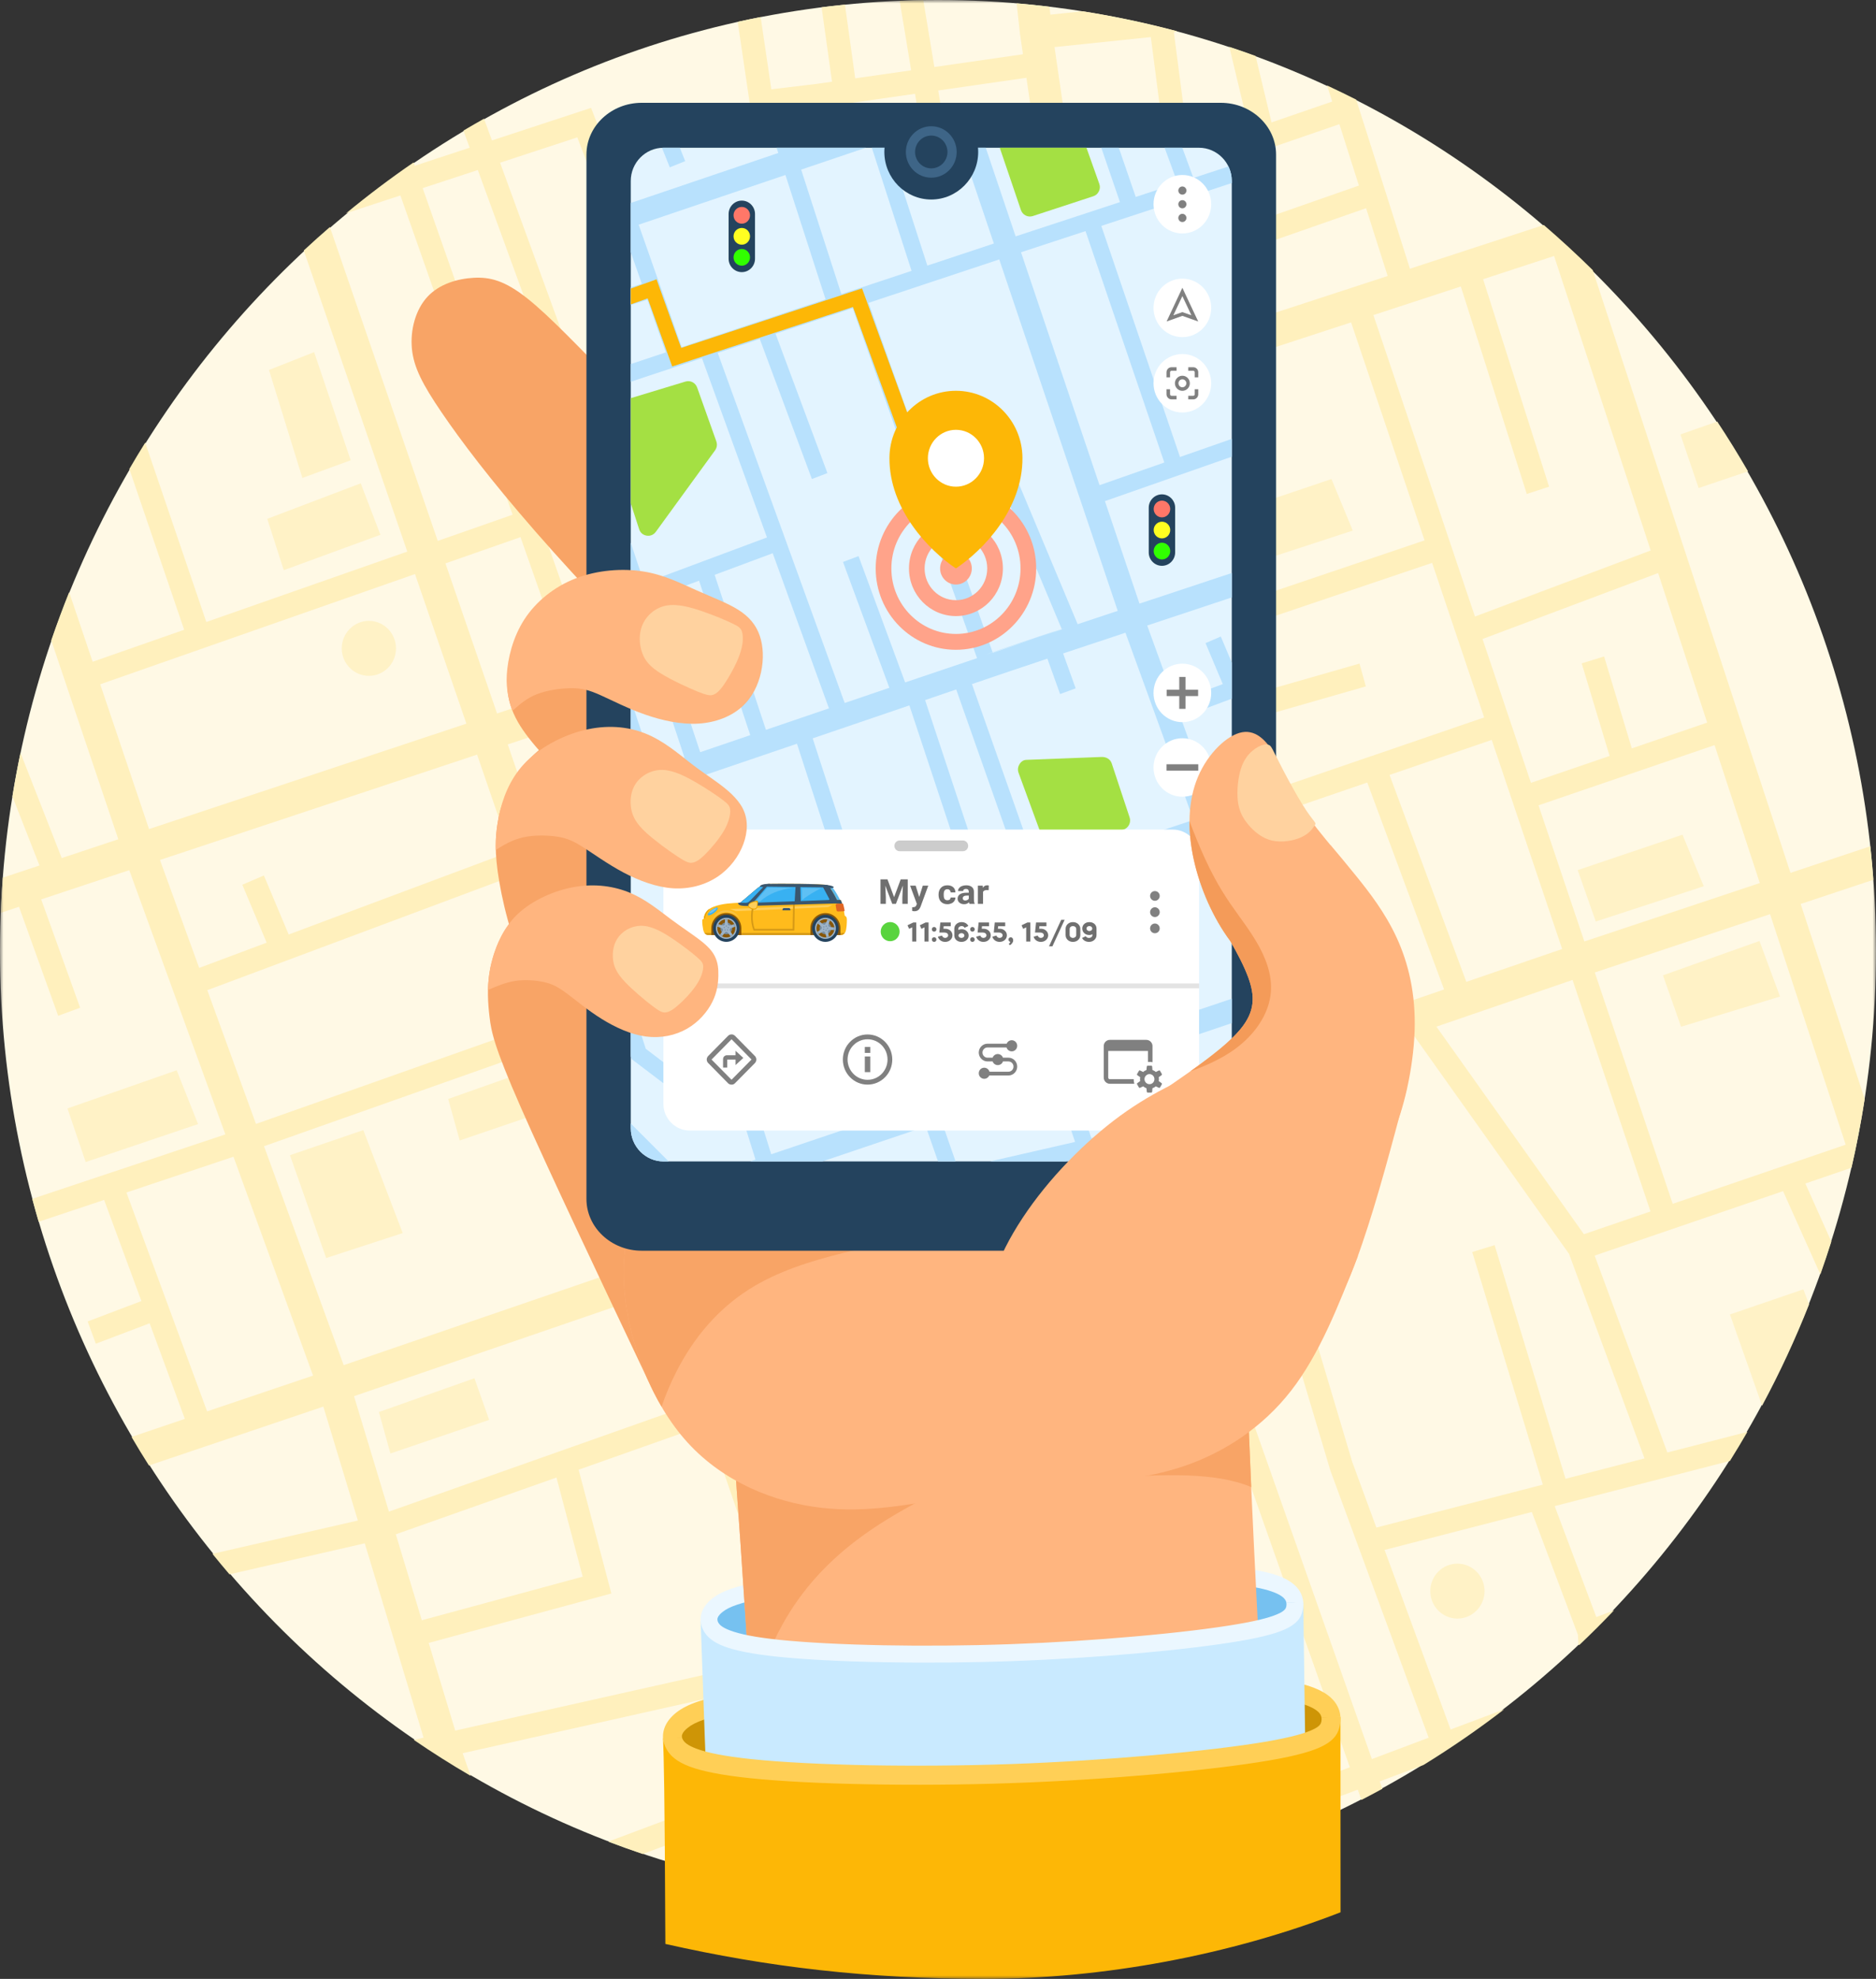 <svg width="274" height="289" viewBox="0 0 274 289" fill="none" xmlns="http://www.w3.org/2000/svg">
<rect x="0" y="0" width="274" height="289" fill="#333333" stroke="none"/>
<g clip-path="url(#clip0_327_11269)">
<mask id="mask0_327_11269" style="mask-type:luminance" maskUnits="userSpaceOnUse" x="0" y="0" width="274" height="289">
<path d="M274 0H0V289H274V0Z" fill="white"/>
</mask>
<g mask="url(#mask0_327_11269)">
<path fill-rule="evenodd" clip-rule="evenodd" d="M136.996 277.793C212.455 277.793 274 215.397 274 138.894C274 62.397 212.455 0 136.996 0C61.545 0 0 62.397 0 138.894C0 215.397 61.545 277.793 136.996 277.793Z" fill="#FFF9E5"/>
<path fill-rule="evenodd" clip-rule="evenodd" d="M148.484 0.491C150.088 0.623 151.692 0.791 153.28 0.982L153.411 2.139L158.128 1.648C162.802 2.381 167.404 3.355 171.912 4.556L171.45 4.717L173.697 22.025L182.46 19L179.549 6.841C180.834 7.266 182.113 7.706 183.385 8.174L185.711 17.879L194.575 14.832L193.823 12.481C195.254 13.148 196.67 13.836 198.079 14.547L205.932 39.245L225.474 32.858C227.93 34.967 230.314 37.165 232.626 39.442L261.51 127.475L273.169 123.592C273.343 125.211 273.494 126.846 273.617 128.486L262.997 132.016L272.346 160.501C271.826 163.892 271.182 167.239 270.425 170.535L263.684 172.843L267.476 181.324C266.97 182.936 266.436 184.533 265.873 186.122L260.426 173.956L232.908 183.368L243.528 212.124L255.216 209.113C254.393 210.541 253.541 211.955 252.667 213.354L227.071 219.953L233.153 236.162L235.747 235.166C234.107 236.895 232.416 238.579 230.69 240.22L230.545 240.227L230.465 238.748L223.733 220.811L202.225 226.355L211.87 252.576L219.687 249.639C215.916 252.54 211.986 255.249 207.919 257.754L201.517 260.157L201.9 261.241C200.889 261.798 199.864 262.332 198.838 262.867L198.31 261.365L189.287 264.75L190.082 266.977C185.343 268.997 180.465 270.755 175.474 272.227L186.91 268.258L184.367 261.167L171.941 265.958L159.45 270.77L161.105 275.648C159.963 275.853 158.822 276.044 157.68 276.22L148.874 250.166L125.762 258.824L132.25 277.699C129.598 277.604 126.961 277.442 124.346 277.193L126.782 276.307L121.342 260.479L93.874 270.763C92.184 270.192 90.5 269.591 88.832 268.953L120.214 257.205L116.075 245.179L67.577 256.041L68.733 259.343C65.901 257.696 63.134 255.939 60.432 254.092L61.863 253.77L53.273 225.387L33.514 229.914C32.676 228.933 31.845 227.937 31.029 226.926L52.269 222.062L47.226 205.422L21.753 214.02C20.879 212.651 20.034 211.259 19.21 209.853L26.998 207.215L21.854 193.256L13.994 196.237L12.802 192.984L20.655 190.01L15.208 175.237L5.643 178.431C5.317 177.325 5.007 176.204 4.711 175.083L32.915 165.671L18.878 127.079L6.018 131.349L11.704 147.17L8.496 148.349L2.774 132.426L0.123 133.313C0.188 131.591 0.275 129.878 0.405 128.178L5.765 126.399L1.814 116.32C2.16 114.174 2.55 112.05 2.991 109.94L9.016 125.314L17.281 122.568L7.485 93.519C8.301 91.146 9.168 88.794 10.1 86.48L13.531 96.646L26.897 91.973L18.892 68.491C19.643 67.195 20.416 65.913 21.211 64.646L30.133 90.838L59.486 80.555L44.365 36.579C45.615 35.414 46.887 34.271 48.18 33.158L63.936 78.994L74.867 75.171L58.482 28.544L50.564 31.137C53.735 28.522 57.015 26.039 60.411 23.717L60.584 24.208L68.596 21.571L67.686 19.073C68.683 18.487 69.687 17.901 70.691 17.337L71.854 20.509L86.332 15.755L101.221 54.37L123.213 50.4L118.206 15.872L109.768 16.883L107.745 3.187C108.858 2.937 109.977 2.71 111.097 2.491L112.658 13.045L119.304 12.247L121.521 11.932L119.998 1.062C121.132 0.923 122.266 0.799 123.408 0.682L124.91 11.441L133.081 10.269L131.397 0.125C132.547 0.081 133.702 0.052 134.852 0.03L136.469 9.786L149.408 7.925L148.997 5.098L148.982 5.018L148.484 0.491ZM37.386 164.141L82.712 148.122L75.669 127.643C60.541 133.298 45.413 138.952 30.278 144.607L37.386 164.141ZM87.177 146.591L98.238 142.856L91.324 121.79L80.09 125.988L87.177 146.591ZM29.093 141.355C32.38 140.131 35.667 138.901 38.947 137.671L35.393 129.211L38.542 127.856L42.162 136.476L74.549 124.37L69.68 110.204L23.364 125.592L29.093 141.355ZM78.97 122.715L92.646 117.601L92.682 117.587L125.662 106.219L120.836 93.211L74.159 108.717L78.97 122.715ZM124.094 92.127L138.182 130.141L150.268 126.339L151.829 125.907L142.234 86.832L128.06 90.809L124.094 92.127ZM145.536 85.909L155.13 124.991L166.776 121.769L160.483 83.521L147.949 85.235L145.536 85.909ZM171.327 120.348L181.918 116.715L181.166 105.502L181.131 105.509L181.014 103.348H181.022L180.235 91.688L167.036 94.251L171.327 120.348ZM166.472 90.838L179.744 88.26L177.345 77.786L164.167 76.365L164.811 80.767L164.818 80.76L166.472 90.838ZM163.654 72.827C169.145 73.421 174.643 74.007 180.133 74.6L183.053 87.374L208.063 78.921L197.334 47.082L161.596 58.757L163.654 72.827ZM200.593 46.013L215.425 90.04L241.093 80.393L226.983 37.384L216.616 40.776L226.254 71.077L222.996 72.139L213.359 41.838L200.593 46.013ZM242.177 83.689L216.53 93.321L223.603 114.327L235.089 110.402L231.015 96.881L234.288 95.87L238.334 109.296L249.344 105.531L242.177 83.689ZM250.42 108.819L224.708 117.609L231.405 137.495L257.03 128.962L250.42 108.819ZM232.929 142.022L244.308 175.809L269.572 167.173L258.526 133.502L232.929 142.022ZM149.914 11.361L137.033 13.214L143.022 49.426L155.404 48.971L149.914 11.361ZM155.91 52.421L141.679 52.941V52.949L141.657 52.941C136.801 53.11 131.968 53.322 127.114 53.483L128.978 66.345L158.128 67.634L155.91 52.421ZM158.641 71.121L106.806 68.835L110.931 79.529L122.158 76.314L123.083 79.646L112.181 82.774L115.013 90.113L126.666 86.238L126.775 86.202L147.002 80.525L159.761 78.782L158.641 71.121ZM111.747 91.19L103.165 68.938L79.252 77.31L87.018 99.408L111.747 91.19ZM83.767 100.484L76.023 78.445L65.063 82.276L72.598 104.198L83.767 100.484ZM60.613 83.836L14.637 99.935L21.767 121.081L68.119 105.685L60.613 83.836ZM78.103 74.036L86.657 71.04L69.788 24.83L61.733 27.474L78.103 74.036ZM89.886 69.912L101.915 65.701L84.316 20.062L73.039 23.761L89.886 69.912ZM105.44 65.305L125.503 66.191L123.711 53.835L102.493 57.666L105.44 65.305ZM124.636 255.55L147.761 246.892L144.994 238.696L120.713 244.138L124.636 255.55ZM202.674 40.307L199.524 30.404L175.85 38.673L177.142 48.649L202.674 40.307ZM173.834 49.733L172.548 39.831L172.382 39.889L172.266 37.633C170.872 26.888 169.477 16.151 168.083 5.413L154.017 6.878L160.895 53.967L173.834 49.733ZM156.09 128.325L166.559 159.71L176.268 156.384L167.541 125.153L156.09 128.325ZM163.322 160.822L152.789 129.24L151.17 129.694L139.388 133.4L151.106 165.013L163.322 160.822ZM152.825 169.473L160.05 187.674L184.035 180.328L181.52 171.891L169.6 175.544L168.618 172.22L180.531 168.572L178.204 160.764L152.825 169.473ZM181.449 159.651L197.501 213.501L201.026 223.087L225.337 216.818L215.027 182.847L218.3 181.844L228.653 215.961L240.19 212.987L229.166 183.118L206.409 151.096L181.449 159.651ZM209.797 149.932L231.34 180.247L241.064 176.921L229.679 143.112L209.797 149.932ZM228.162 138.594L217.874 108.058L202.948 113.17L214.167 143.391L228.162 138.594ZM210.917 144.504L199.697 114.283L185.92 119L196.945 149.294L210.917 144.504ZM193.701 150.408L182.684 120.114L172.049 123.754L180.74 154.853L193.701 150.408ZM56.806 220.758L102.175 204.726L96.598 188.502L51.705 203.898L56.806 220.758ZM103.295 207.993L84.511 214.636L89.294 232.712L62.614 239.934L66.487 252.737L114.948 241.882L103.295 207.993ZM61.61 236.623L85.104 230.259L81.275 215.779L57.81 224.07L61.61 236.623ZM119.579 240.843L172.744 228.926L154.978 184.18L105.708 200.499L119.579 240.843ZM104.581 197.226L153.692 180.958L149.575 170.587L101.135 187.191L104.581 197.226ZM147.862 166.125L136.115 134.425L107.34 143.479L111.964 158.713L124.614 154.78L129.656 160.662L138.868 158.128L139.757 161.482C136 162.515 132.25 163.54 128.494 164.573L123.501 158.757L112.968 162.025L117.382 176.578L147.862 166.125ZM114.146 177.684L109.775 163.306L98.975 166.675L97.985 163.357L108.771 159.988L104.082 144.534L88.297 149.859L99.582 182.68L114.146 177.684ZM83.839 151.396L38.564 167.393L50.195 199.371L95.045 183.99L83.839 151.396ZM34.099 168.931L18.466 174.153L30.249 206.118L45.724 200.895L34.099 168.931ZM164.074 241.237L171.948 262.252L183.204 257.915L173.992 232.199L148.354 237.942L151.539 247.361L151.546 247.368V247.375L158.345 267.496L168.755 263.482L160.873 242.461L164.074 241.237ZM180.806 201.422L200.369 256.898L208.663 253.777L194.287 214.702L194.257 214.591L189.438 198.441L180.806 201.422ZM197.154 258.099L177.562 202.543L167.353 206.066L176.673 229.533L176.687 229.585L188.117 261.498L197.154 258.099ZM166.075 202.843L188.449 195.124L185.024 183.646L161.336 190.904L166.075 202.843ZM199.488 100.243L184.526 104.535L185.263 115.573L200.174 110.46L200.218 110.445V110.453L216.768 104.776L209.169 82.203L183.602 90.838L184.288 101.004L198.563 96.91L199.488 100.243ZM195.623 18.136L174.151 25.526L175.394 35.165L198.477 27.101L195.623 18.136ZM101.474 141.764L104.508 140.747L104.537 140.725L134.909 131.173L126.868 109.471L94.539 120.612L96.923 127.892L104.863 125.52L105.823 128.852L98.007 131.188L101.474 141.764ZM139.576 49.565L133.644 13.697L121.594 15.426L126.615 50.034L134.144 49.785L139.576 49.565Z" fill="#FFF0BD"/>
<path fill-rule="evenodd" clip-rule="evenodd" d="M53.062 165.042L42.349 168.704L47.637 183.726L58.82 180.079L53.062 165.042ZM250.808 61.562L245.434 63.444L248.093 71.274L255.31 68.835C253.879 66.367 252.383 63.935 250.808 61.562ZM194.466 69.956L179.165 75.134L181.809 82.642L197.58 77.486L194.466 69.956ZM79.417 155.563L65.459 160.493L67.143 166.558L81.57 161.643L79.417 155.563Z" fill="#FFF2C6"/>
<path fill-rule="evenodd" clip-rule="evenodd" d="M245.738 121.901L230.429 127.071L233.073 134.579L248.844 129.43L245.738 121.901Z" fill="#FFF2C6"/>
<path fill-rule="evenodd" clip-rule="evenodd" d="M52.687 70.585L39.033 75.771L41.446 83.271L55.563 78.1L52.687 70.585ZM45.882 51.425L39.286 54.032L44.163 69.802L51.221 67.216L45.882 51.425Z" fill="#FFF2C6"/>
<path fill-rule="evenodd" clip-rule="evenodd" d="M151.916 245.515C143.066 245.639 134.513 245.917 126.761 246.46C119.009 247.001 112.066 247.808 107.551 248.598C103.043 249.39 100.962 250.166 99.655 251.183C98.347 252.195 97.812 253.447 98.549 254.751C99.286 256.063 101.295 257.432 109.697 258.296C118.113 259.167 132.923 259.541 147.719 259.014C162.521 258.486 177.31 257.066 185.199 255.71C193.088 254.355 194.085 253.06 194.345 251.69C194.605 250.313 194.136 248.854 191.477 247.808C188.811 246.76 183.949 246.122 176.941 245.786C169.934 245.441 160.773 245.397 151.916 245.515Z" fill="#CE9506"/>
<path d="M151.938 246.914C147.538 246.972 143.196 247.068 138.97 247.229C134.815 247.375 130.756 247.581 126.847 247.851C123.083 248.115 119.514 248.445 116.336 248.796C113.012 249.17 110.087 249.572 107.782 249.975C105.586 250.364 103.996 250.737 102.833 251.132C101.75 251.499 101.027 251.872 100.493 252.297C100.037 252.649 99.734 253 99.626 253.338C99.582 253.483 99.582 253.638 99.633 253.806L96.844 253.894C96.801 253.425 96.859 252.964 96.996 252.509C97.278 251.594 97.921 250.774 98.817 250.071C99.582 249.485 100.558 248.965 101.966 248.489C103.303 248.035 105.008 247.632 107.32 247.221C109.646 246.811 112.629 246.402 116.047 246.02C119.276 245.661 122.88 245.332 126.667 245.068C130.51 244.798 134.607 244.592 138.875 244.438C143.073 244.284 147.443 244.182 151.901 244.124C156.582 244.057 161.343 244.042 165.838 244.094C169.89 244.131 173.705 244.233 177.006 244.394C180.547 244.563 183.559 244.812 186.016 245.148C188.551 245.493 190.538 245.94 191.968 246.511C193.608 247.148 194.605 247.968 195.175 248.876C195.558 249.492 195.739 250.115 195.783 250.744L193.009 250.833C192.987 250.671 192.936 250.518 192.843 250.371C192.575 249.939 192.004 249.514 190.978 249.103C189.75 248.627 187.972 248.233 185.654 247.91C183.262 247.588 180.337 247.346 176.877 247.178C173.553 247.016 169.782 246.921 165.809 246.878C161.343 246.834 156.597 246.848 151.938 246.914Z" fill="#FFCF56"/>
<path fill-rule="evenodd" clip-rule="evenodd" d="M151.33 229.349C143.448 229.46 135.84 229.709 128.942 230.192C122.049 230.675 115.872 231.393 111.856 232.096C107.846 232.799 105.989 233.495 104.826 234.396C103.663 235.297 103.186 236.41 103.844 237.568C104.501 238.732 106.285 239.948 113.763 240.725C121.248 241.501 134.424 241.824 147.594 241.362C160.757 240.894 173.92 239.633 180.935 238.425C187.957 237.217 188.838 236.067 189.07 234.843C189.302 233.62 188.889 232.316 186.52 231.393C184.143 230.463 179.823 229.892 173.588 229.591C167.354 229.284 159.204 229.247 151.33 229.349Z" fill="#76C1F0"/>
<path d="M151.344 230.595C147.435 230.646 143.571 230.734 139.807 230.873C136.108 231.005 132.496 231.188 129.027 231.43C125.676 231.664 122.497 231.957 119.672 232.272C116.71 232.601 114.109 232.961 112.065 233.319C110.107 233.664 108.698 233.993 107.658 234.352C106.697 234.674 106.054 235.004 105.57 235.384C105.173 235.693 104.898 236.007 104.804 236.307C104.768 236.44 104.768 236.579 104.812 236.725L102.334 236.806C102.297 236.389 102.341 235.971 102.464 235.568C102.717 234.755 103.287 234.029 104.082 233.408C104.768 232.879 105.635 232.418 106.892 231.994C108.07 231.598 109.594 231.232 111.653 230.866C113.719 230.507 116.378 230.141 119.412 229.804C122.288 229.482 125.496 229.188 128.861 228.954C132.279 228.712 135.92 228.529 139.727 228.39C143.462 228.251 147.349 228.163 151.315 228.112C155.477 228.053 159.71 228.038 163.705 228.083C167.317 228.119 170.706 228.207 173.638 228.346C176.795 228.507 179.469 228.727 181.664 229.02C183.919 229.328 185.682 229.731 186.96 230.229C188.42 230.807 189.301 231.54 189.807 232.338C190.146 232.887 190.312 233.451 190.349 234L187.885 234.082C187.863 233.935 187.82 233.802 187.734 233.671C187.495 233.283 186.989 232.902 186.079 232.55C184.98 232.118 183.399 231.767 181.339 231.488C179.215 231.195 176.615 230.975 173.53 230.83C170.576 230.69 167.216 230.601 163.691 230.565C159.71 230.521 155.491 230.536 151.344 230.595Z" fill="#EBF7FF"/>
<path fill-rule="evenodd" clip-rule="evenodd" d="M182.206 203.297C182.423 210.774 183.015 223.659 183.658 235.971C184.295 248.291 184.981 260.047 185.399 267.181C185.523 269.231 166.962 286.818 164.42 287.015C156.075 287.681 143.729 288.055 134.778 287.857C125.82 287.667 120.264 286.913 117.035 286.429C113.798 285.953 112.895 285.748 112.317 283.617C111.732 281.485 111.479 277.428 110.793 266.492C110.114 255.556 109.001 237.744 108.156 225.409C107.304 213.076 106.711 206.205 106.841 201.927C106.964 197.649 107.816 195.958 112.194 194.148C116.565 192.346 124.469 190.435 135.002 188.853C145.528 187.263 158.691 185.997 166.847 185.792C175.004 185.579 178.161 186.415 179.909 187.572C181.658 188.729 181.997 190.201 182.083 191.974C182.163 193.745 181.997 195.818 182.206 203.297Z" fill="#FFB57F"/>
<path fill-rule="evenodd" clip-rule="evenodd" d="M182.207 203.297C182.309 206.894 182.504 211.742 182.749 217.176C180.069 216.048 176.962 215.624 173.603 215.485C169.789 215.338 165.642 215.572 162.571 215.866C159.502 216.159 157.507 216.518 156.077 216.151C154.639 215.792 153.772 214.709 152.595 213.303C151.425 211.888 149.936 210.153 150.283 208.116C150.629 206.08 152.804 203.751 156.308 201.304C159.812 198.873 164.645 196.332 169.03 195.057C173.422 193.79 177.36 193.79 181.16 194.515C181.477 194.573 181.789 194.639 182.099 194.713C182.092 196.405 182.085 198.932 182.207 203.297Z" fill="#F8A466"/>
<path fill-rule="evenodd" clip-rule="evenodd" d="M109.666 248.489C109.16 240.505 108.618 232.141 108.156 225.409C107.304 213.076 106.711 206.205 106.841 201.927C106.964 197.649 107.816 195.958 112.194 194.148C115.258 192.889 120.047 191.571 126.253 190.355C132.864 191.109 138.831 194.332 141.844 197.533C144.885 200.777 144.885 203.993 144.35 206.974C143.808 209.962 142.733 212.709 141.663 215.456C136.121 218.195 130.581 220.927 125.849 224.384C121.109 227.841 117.165 232.016 114.268 237.275C112.397 240.659 110.952 244.496 109.666 248.489Z" fill="#F8A466"/>
<path fill-rule="evenodd" clip-rule="evenodd" d="M108.035 76.189L151.519 113.251C151.519 113.251 172.678 129.306 191.643 143.566C192.553 144.255 179.332 170.857 170.83 177.384C162.326 183.91 111.792 183.141 107.406 180.958C103.021 178.783 92.668 149.287 89.367 137.546C86.065 125.812 91.809 93.365 98.332 85.96C104.863 78.562 108.035 76.189 108.035 76.189Z" fill="#FBD0A3"/>
<path fill-rule="evenodd" clip-rule="evenodd" d="M76.037 161.651C72.15 152.803 71.753 150.649 71.5 148.518C71.247 146.387 71.139 144.292 71.486 142.124C71.825 139.963 72.627 137.744 73.566 136.154C74.505 134.565 75.589 133.598 76.673 132.632C78.226 129.013 79.772 125.394 83.702 119.308C87.632 113.214 93.939 104.659 99.018 99.606C104.089 94.544 107.926 92.992 111.422 91.981C114.926 90.97 118.083 90.509 122.771 95.738C127.461 100.968 133.68 111.889 136.108 129.585C138.542 147.281 137.17 171.744 133.507 184.972C129.844 198.199 123.87 200.185 117.014 201.078C110.151 201.972 102.399 201.774 94.647 201.576C87.278 186.041 79.916 170.499 76.037 161.651Z" fill="#F8A466"/>
<path fill-rule="evenodd" clip-rule="evenodd" d="M91.252 189.087C91.982 196.236 95.153 204.885 100.435 210.68C105.716 216.473 113.113 219.41 119.962 220.201C126.818 220.993 133.125 219.63 138.89 218.707C144.655 217.785 149.878 217.293 155.513 216.869C161.148 216.444 167.188 216.077 173.004 214.085C178.812 212.093 184.39 208.475 188.572 203.099C192.748 197.729 195.529 190.595 198.31 183.469C196.158 178.306 194.005 173.141 189.706 168.996C185.408 164.85 178.964 161.723 169.276 159.255C159.588 156.786 146.664 154.97 135.386 154.86C124.109 154.75 114.479 156.354 107.847 159.269C101.208 162.185 97.574 166.418 94.901 171.355C92.228 176.291 90.523 181.939 91.252 189.087Z" fill="#FFB57F"/>
<path fill-rule="evenodd" clip-rule="evenodd" d="M91.252 189.087C91.787 194.301 93.622 200.316 96.627 205.443C97.234 203.648 97.978 201.904 98.802 200.293C101.475 195.057 105.051 191.086 109.313 188.354C113.576 185.63 118.51 184.143 123.256 182.956C128.003 181.755 132.554 180.862 136.145 179.111C139.735 177.361 142.357 174.76 144.684 170.739C146.938 166.85 148.918 161.62 150.197 155.834C145.204 155.262 140.147 154.904 135.386 154.86C124.109 154.75 114.479 156.354 107.847 159.269C101.208 162.185 97.574 166.418 94.901 171.355C92.228 176.291 90.523 181.939 91.252 189.087Z" fill="#F8A466"/>
<path fill-rule="evenodd" clip-rule="evenodd" d="M87.508 118.245C84.907 116.019 80.984 112.254 78.21 108.98C75.443 105.706 73.832 102.93 74.106 98.726C74.388 94.522 76.555 88.889 80.89 86.831C85.218 84.773 91.712 86.282 94.862 87.988C98.012 89.702 97.817 91.599 97.745 96.023C97.68 100.447 97.737 107.383 97.622 111.946C97.506 116.517 97.217 118.699 96.372 119.952C95.52 121.204 94.096 121.527 92.753 121.344C91.402 121.16 90.116 120.472 87.508 118.245Z" fill="#F8A466"/>
<path fill-rule="evenodd" clip-rule="evenodd" d="M77.712 142.504C75.465 139.911 73.68 133.239 72.922 128.777C72.156 124.325 72.402 122.09 72.64 120.457C72.893 118.816 73.131 117.769 74.121 115.755C75.104 113.733 76.83 110.745 79.547 108.943C82.263 107.149 85.969 106.555 89.675 105.955C91.727 107.053 93.786 108.152 94.581 109.632C95.375 111.111 94.898 112.964 94.183 117.33C93.475 121.687 92.522 128.558 91.741 133.055C90.961 137.552 90.362 139.677 89.336 140.782C88.31 141.895 86.865 141.999 84.777 142.796C82.697 143.603 79.966 145.096 77.712 142.504Z" fill="#F8A466"/>
<path fill-rule="evenodd" clip-rule="evenodd" d="M99.466 99.348C93.99 94.924 84.895 85.293 78.212 77.638C71.537 69.984 67.274 64.308 64.493 60.221C61.712 56.134 60.411 53.622 60.158 50.897C59.905 48.165 60.7 45.213 62.427 43.346C64.153 41.478 66.805 40.701 69.196 40.569C71.594 40.445 73.726 40.98 76.977 43.551C80.228 46.121 84.598 50.743 90.031 56.273C95.457 61.81 101.944 68.263 106.972 73.273C112.001 78.29 115.562 81.865 117.361 84.751C119.167 87.636 119.211 89.834 118.242 92.375C117.267 94.924 115.288 97.81 113.518 99.509C111.748 101.194 110.202 101.692 108.497 102.336C106.792 102.981 104.935 103.772 99.466 99.348Z" fill="#F8A466"/>
<path fill-rule="evenodd" clip-rule="evenodd" d="M93.716 15.015H178.313C182.749 15.015 186.376 18.413 186.376 22.574V175.105C186.376 179.258 182.749 182.657 178.313 182.657H93.716C89.28 182.657 85.653 179.258 85.653 175.105V22.574C85.653 18.413 89.28 15.015 93.716 15.015Z" fill="#24435E"/>
<path fill-rule="evenodd" clip-rule="evenodd" d="M96.915 21.577H175.119C177.748 21.577 179.909 23.76 179.909 26.433V164.763C179.909 167.435 177.748 169.619 175.119 169.619H96.915C94.278 169.619 92.125 167.435 92.125 164.763V26.433C92.125 23.76 94.278 21.577 96.915 21.577Z" fill="#E3F4FF"/>
<path fill-rule="evenodd" clip-rule="evenodd" d="M179.909 26.734L160.851 32.989L172.345 66.74L179.909 64.096V66.696L161.379 73.185L166.428 88.156L179.909 83.681V87.248L167.555 91.35L171.615 102.52C173.942 101.648 176.268 100.776 178.595 99.905L176.073 93.921L178.305 92.961L179.909 96.77V102.036L172.454 104.819L177.482 118.655L179.909 117.798V120.391L178.319 120.955L179.909 125.313V135.099L175.162 122.047L164.087 125.738L172.432 148.377L179.909 145.85V149.418L156.415 157.351L159.399 166.227L179.909 161.533V164.045L160.186 168.564L160.54 169.619H157.983L157.809 169.106L155.577 169.619H144.581L157.021 166.77L154.118 158.127L137.517 163.737L139.568 169.619H137.004L135.219 164.514L120.105 169.619H109.55L110.345 169.348L106.935 158.449L99.92 160.499L92.255 154.67L92.125 154.274V147.162L102.34 143.756C99.357 134.205 96.713 125.767 93.758 116.319L92.125 116.876V113.308L92.291 113.25L92.125 112.752V102.168L95.456 112.173L99.971 110.635L92.125 86.955V79.25L94.09 85.175C105.714 80.839 99.566 83.132 112.021 78.488L102.521 52.303L92.125 55.753V53.168L97.261 51.461L94.56 43.763L92.125 44.539V41.969L93.743 41.449L92.125 36.834V29.642L113.675 22.339L113.423 21.577H126.456L117.013 24.771L122.887 42.957L133.139 39.559L127.337 21.577H129.887L135.443 38.79L145.159 35.567L140.442 21.577H143.975L148.338 34.52C158.554 31.165 154.169 32.601 163.574 29.517L160.851 21.577H163.408L165.879 28.763L171.998 26.748L170.098 21.577H172.684L174.303 25.994L179.425 24.309C179.736 24.954 179.909 25.672 179.909 26.433V26.734ZM99.299 21.577L100.072 23.533L97.825 24.441L96.684 21.585C96.763 21.577 96.835 21.577 96.915 21.577H99.299ZM97.666 169.619H96.915C94.278 169.619 92.125 167.435 92.125 164.763V164.074L97.666 169.619ZM160.591 70.856L170.055 67.546L158.547 33.751L149.125 36.841L160.591 70.856ZM145.947 37.889C124.093 45.14 140.312 39.764 126.845 44.232C133.362 62.572 137.039 72.914 145.001 95.334C177.236 84.362 121.412 103.113 155.093 91.921L144.776 67.296L147.03 66.396L157.397 91.159L163.249 89.211C152.933 58.624 152.983 58.756 145.947 37.889ZM141.959 99.905L151.618 127.313L174.317 119.739L164.377 92.405L155.273 95.43L157.109 100.527L154.833 101.362L152.977 96.191C149.292 97.415 145.636 98.652 141.959 99.905ZM93.281 32.813L99.566 50.699L120.582 43.719C116.703 31.707 118.371 36.885 114.716 25.555L93.281 32.813ZM134.106 161.328L126.102 138.416L105.375 145.331L108.532 155.431L114.795 153.593L113.387 149.454L115.677 148.657L118.884 158.047L116.587 158.844L115.59 155.922L109.262 157.767L112.643 168.571L134.106 161.328ZM170.135 149.154L166.487 139.274L160.923 141.376L160.078 139.076L165.64 136.967L161.782 126.507L152.449 129.62C155.209 137.194 157.968 144.76 160.728 152.333L170.135 149.154ZM158.43 153.109L154.515 142.357L148.959 144.028L149.747 146.532L147.442 147.28L146.272 143.558L145.059 139.691L147.364 138.951L148.223 141.676L153.67 140.042L150.152 130.389L128.407 137.648L136.404 160.55L158.43 153.109ZM118.697 107.83L124.432 125.504L130.27 123.555L131.022 125.892L125.191 127.84L127.619 135.319L149.313 128.082L139.661 100.688L135.117 102.241C136.765 107.222 141.294 120.889 142.942 125.878C134.013 129.086 129.128 128.236 139.893 124.368C137.546 117.293 136.533 114.231 132.82 103.018L118.697 107.83ZM142.703 96.118L124.542 44.994L113.271 48.736L120.849 69.091L118.581 69.955L110.966 49.498L104.826 51.534L123.37 102.666L129.894 100.447L123.125 82.07L125.394 81.213L132.199 99.663L142.703 96.118ZM121.073 103.45L112.859 80.795L104.378 83.952L111.869 106.585L121.073 103.45ZM109.579 107.361L102.102 84.802L94.863 87.504L102.268 109.851L109.579 107.361ZM96.055 115.535C101.654 133.437 96.59 117.249 101.755 133.773L117.418 127.898L118.256 130.205L102.492 136.109L104.638 142.987L125.314 136.087C122.229 126.581 120.12 120.084 116.399 108.614L96.055 115.535ZM93.108 149.425L94.321 153.168L100.412 157.805L106.206 156.105L103.077 146.1L93.108 149.425Z" fill="#B8E1FD"/>
<path fill-rule="evenodd" clip-rule="evenodd" d="M177.771 113.36L179.295 113.213V118.135L178.204 118.245L177.771 113.36Z" fill="#CAC9C6"/>
<path fill-rule="evenodd" clip-rule="evenodd" d="M84.093 84.465C87.264 83.242 90.941 82.971 93.99 83.462C97.039 83.953 99.459 85.198 101.763 86.223C104.061 87.249 106.242 88.054 107.832 89.058C109.421 90.061 110.425 91.27 110.96 92.83C111.495 94.375 111.56 96.272 111.162 98.147C110.75 100.03 109.876 101.89 108.323 103.26C106.77 104.637 104.53 105.523 102.023 105.677C99.524 105.831 96.757 105.245 94.207 104.351C91.671 103.465 89.345 102.256 87.69 101.517C86.029 100.777 85.024 100.506 83.507 100.506C81.997 100.506 79.975 100.769 78.429 101.377C76.882 101.978 75.929 102.857 74.853 103.802C74.426 102.718 73.877 100.806 74.022 98.499C74.166 96.199 74.874 93.123 76.565 90.493C78.255 87.871 80.921 85.696 84.093 84.465Z" fill="#FFB57F"/>
<path fill-rule="evenodd" clip-rule="evenodd" d="M93.865 91.189C94.465 89.834 95.758 88.706 97.391 88.428C99.016 88.149 100.974 88.713 102.737 89.329C104.5 89.944 106.06 90.61 106.999 91.064C107.946 91.519 108.271 91.76 108.416 92.434C108.567 93.101 108.538 94.192 108.025 95.62C107.52 97.056 106.53 98.821 105.807 99.883C105.078 100.945 104.623 101.297 104.182 101.458C103.734 101.612 103.315 101.568 101.913 101.011C100.519 100.44 98.142 99.356 96.567 98.382C94.993 97.407 94.219 96.55 93.793 95.335C93.353 94.119 93.259 92.537 93.865 91.189Z" fill="#FFD29F"/>
<path fill-rule="evenodd" clip-rule="evenodd" d="M190.825 268.492C190.818 267.576 190.803 266.456 190.781 265.049C190.681 258.589 190.515 246.3 190.347 234.001C189.661 234.719 188.975 235.444 187.885 236.154C186.787 236.873 185.283 237.583 183.131 238.14C180.971 238.696 178.168 239.092 174.606 239.546C171.038 239.985 166.717 240.483 162.844 240.761C158.979 241.041 155.563 241.099 152.723 241.179C149.884 241.253 147.623 241.348 143.201 241.391C138.787 241.435 132.213 241.435 126.253 241.215C120.3 241.003 114.961 240.579 111.407 240.044C107.86 239.509 106.111 238.865 105.042 238.403C103.973 237.942 103.59 237.664 103.251 237.429C102.911 237.195 102.622 236.997 102.333 236.806C102.745 248.525 103.157 260.252 103.453 266.47C103.489 267.225 103.525 267.892 103.561 268.492H190.825Z" fill="#C9EAFF"/>
<path d="M104.811 236.726C104.833 236.799 104.862 236.879 104.905 236.953C105.108 237.319 105.541 237.707 106.668 238.125C108.048 238.645 110.266 239.114 113.885 239.488C117.714 239.882 123.045 240.161 129.1 240.278C134.814 240.389 141.179 240.344 147.551 240.117C153.793 239.897 160.092 239.495 165.757 238.988C171.854 238.454 177.128 237.817 180.732 237.195C184.106 236.623 185.964 236.074 186.989 235.539C187.661 235.18 187.812 234.895 187.871 234.609C187.9 234.434 187.913 234.25 187.885 234.082L187.878 234.045L190.349 233.972V234.001C190.377 234.367 190.349 234.719 190.276 235.07C190.095 236.016 189.69 236.908 188.108 237.744C186.88 238.389 184.785 239.019 181.137 239.648C177.438 240.285 172.093 240.93 165.966 241.472C160.36 241.962 154.024 242.373 147.63 242.6C141.23 242.827 134.829 242.863 129.064 242.754C122.923 242.643 117.526 242.358 113.647 241.955C109.782 241.56 107.369 241.032 105.823 240.461C104.024 239.787 103.229 238.981 102.781 238.183C102.521 237.722 102.377 237.261 102.333 236.806L102.326 236.726L104.797 236.689L104.811 236.726Z" fill="#EBF7FF"/>
<path fill-rule="evenodd" clip-rule="evenodd" d="M136.013 15.25C139.785 15.25 142.869 18.377 142.869 22.193C142.869 26.017 139.785 29.137 136.013 29.137C132.25 29.137 129.164 26.017 129.164 22.193C129.164 18.377 132.25 15.25 136.013 15.25Z" fill="#24435E"/>
<path fill-rule="evenodd" clip-rule="evenodd" d="M136.013 18.436C138.064 18.436 139.726 20.121 139.726 22.194C139.726 24.274 138.064 25.951 136.013 25.951C133.968 25.951 132.307 24.274 132.307 22.194C132.307 20.121 133.968 18.436 136.013 18.436Z" fill="#3E6587"/>
<path fill-rule="evenodd" clip-rule="evenodd" d="M136.014 19.799C137.321 19.799 138.383 20.868 138.383 22.194C138.383 23.519 137.321 24.589 136.014 24.589C134.713 24.589 133.651 23.519 133.651 22.194C133.651 20.868 134.713 19.799 136.014 19.799Z" fill="#24435E"/>
<path fill-rule="evenodd" clip-rule="evenodd" d="M195.795 279.272C195.787 252.839 195.787 251.111 195.78 250.744C188.433 258.442 163.638 258.545 153.488 258.808C142.059 259.116 106.429 260.544 97.875 254.597C97.499 254.333 97.167 254.114 96.842 253.894C96.957 257.146 97.073 260.236 97.181 283.894C112.172 287.278 126.722 289 143.844 289C160.972 289 179.663 285.55 195.795 279.272Z" fill="#FDB706"/>
<path d="M99.631 253.806C99.653 253.888 99.689 253.975 99.739 254.063C99.97 254.473 100.454 254.905 101.719 255.381C103.272 255.961 105.764 256.488 109.832 256.913C114.137 257.359 120.127 257.667 126.932 257.799C133.354 257.916 140.514 257.872 147.673 257.623C154.688 257.374 161.768 256.913 168.133 256.355C174.989 255.748 180.92 255.03 184.973 254.342C188.758 253.683 190.853 253.067 192.003 252.466C192.753 252.071 192.926 251.748 192.992 251.426C193.028 251.228 193.043 251.023 193.006 250.833V250.796L195.773 250.709L195.78 250.745C195.802 251.148 195.773 251.551 195.694 251.946C195.499 253.001 195.043 254.012 193.266 254.949C191.879 255.674 189.532 256.386 185.428 257.089C181.267 257.806 175.256 258.538 168.371 259.14C162.071 259.696 154.948 260.157 147.76 260.406C140.572 260.662 133.369 260.706 126.889 260.582C119.989 260.457 113.921 260.143 109.564 259.688C105.223 259.242 102.506 258.648 100.765 258.004C98.742 257.249 97.854 256.348 97.348 255.44C97.052 254.92 96.893 254.407 96.842 253.895L96.835 253.806L99.616 253.763L99.631 253.806Z" fill="#FFCF56"/>
<path fill-rule="evenodd" clip-rule="evenodd" d="M172.691 105.465C170.365 105.465 168.479 103.553 168.479 101.195C168.479 98.836 170.365 96.925 172.691 96.925C175.018 96.925 176.903 98.836 176.903 101.195C176.903 103.553 175.018 105.465 172.691 105.465Z" fill="white"/>
<path fill-rule="evenodd" clip-rule="evenodd" d="M173.148 103.523H172.237V101.655H170.396V100.732H172.237V98.865H173.148V100.732H174.99V101.655H173.148V103.523Z" fill="#808080"/>
<path fill-rule="evenodd" clip-rule="evenodd" d="M172.691 116.356C170.365 116.356 168.479 114.444 168.479 112.085C168.479 109.727 170.365 107.815 172.691 107.815C175.018 107.815 176.903 109.727 176.903 112.085C176.903 114.444 175.018 116.356 172.691 116.356Z" fill="white"/>
<path fill-rule="evenodd" clip-rule="evenodd" d="M170.373 112.547V111.617C173.696 111.617 171.688 111.617 175.012 111.617V112.547C171.688 112.547 173.696 112.547 170.373 112.547Z" fill="#808080"/>
<path fill-rule="evenodd" clip-rule="evenodd" d="M172.691 34.095C170.365 34.095 168.479 32.183 168.479 29.825C168.479 27.466 170.365 25.555 172.691 25.555C175.018 25.555 176.903 27.466 176.903 29.825C176.903 32.183 175.018 34.095 172.691 34.095Z" fill="white"/>
<path fill-rule="evenodd" clip-rule="evenodd" d="M172.691 60.243C170.365 60.243 168.479 58.332 168.479 55.973C168.479 53.615 170.365 51.703 172.691 51.703C175.018 51.703 176.903 53.615 176.903 55.973C176.903 58.332 175.018 60.243 172.691 60.243Z" fill="white"/>
<path fill-rule="evenodd" clip-rule="evenodd" d="M172.691 49.234C170.365 49.234 168.479 47.323 168.479 44.964C168.479 42.606 170.365 40.694 172.691 40.694C175.018 40.694 176.903 42.606 176.903 44.964C176.903 47.323 175.018 49.234 172.691 49.234Z" fill="white"/>
<path d="M172.924 42.526L175.004 46.95L172.692 46.13L170.388 46.95L172.692 42.028L172.924 42.526ZM174.007 46.042L172.692 43.244L171.377 46.042L172.692 45.58L174.007 46.042Z" fill="#808080"/>
<path d="M171.11 53.629H171.84V54.149H171.11C171.046 54.149 170.995 54.171 170.959 54.215H170.951C170.915 54.252 170.893 54.31 170.893 54.369V55.108H170.373V54.369C170.373 54.164 170.46 53.98 170.59 53.841C170.727 53.71 170.908 53.629 171.11 53.629ZM172.692 54.874C172.995 54.874 173.263 54.991 173.466 55.197C173.661 55.394 173.784 55.672 173.784 55.973C173.784 56.28 173.661 56.559 173.466 56.757C173.263 56.954 172.995 57.079 172.692 57.079C172.397 57.079 172.121 56.954 171.926 56.757C171.725 56.559 171.601 56.28 171.601 55.973C171.601 55.672 171.725 55.394 171.926 55.197C172.121 54.991 172.397 54.874 172.692 54.874ZM173.097 55.563C172.995 55.46 172.851 55.394 172.692 55.394C172.534 55.394 172.389 55.46 172.287 55.563C172.187 55.665 172.121 55.812 172.121 55.973C172.121 56.134 172.187 56.28 172.287 56.39C172.389 56.493 172.534 56.559 172.692 56.559C172.851 56.559 172.995 56.493 173.097 56.39C173.205 56.28 173.271 56.134 173.271 55.973C173.271 55.812 173.205 55.665 173.097 55.563ZM173.552 53.629H174.282C174.484 53.629 174.665 53.71 174.795 53.841C174.932 53.981 175.012 54.164 175.012 54.369V55.108H174.499V54.369C174.499 54.31 174.47 54.252 174.433 54.215C174.391 54.171 174.34 54.149 174.282 54.149H173.552V53.629ZM175.012 56.844V57.584C175.012 57.789 174.932 57.972 174.795 58.104C174.665 58.243 174.484 58.324 174.282 58.324H173.552V57.804H174.282C174.34 57.804 174.39 57.775 174.433 57.738C174.47 57.701 174.499 57.643 174.499 57.584V56.844H175.012ZM171.84 58.324H171.11C170.908 58.324 170.727 58.243 170.59 58.104C170.46 57.972 170.373 57.789 170.373 57.584V56.844H170.893V57.584C170.893 57.643 170.915 57.701 170.959 57.738C170.995 57.775 171.046 57.804 171.11 57.804H171.84V58.324Z" fill="#808080"/>
<path fill-rule="evenodd" clip-rule="evenodd" d="M172.692 27.233C173.017 27.233 173.284 27.496 173.284 27.833C173.284 28.163 173.017 28.426 172.692 28.426C172.368 28.426 172.1 28.163 172.1 27.833C172.1 27.496 172.368 27.233 172.692 27.233ZM172.692 31.224C173.017 31.224 173.284 31.495 173.284 31.825C173.284 32.162 173.017 32.425 172.692 32.425C172.368 32.425 172.1 32.162 172.1 31.825C172.1 31.495 172.368 31.224 172.692 31.224ZM172.692 29.232C173.017 29.232 173.284 29.496 173.284 29.825C173.284 30.162 173.017 30.426 172.692 30.426C172.368 30.426 172.1 30.162 172.1 29.825C172.1 29.496 172.368 29.232 172.692 29.232Z" fill="#808080"/>
<path fill-rule="evenodd" clip-rule="evenodd" d="M92.125 73.508L93.346 77.273C93.505 77.786 93.917 78.145 94.444 78.225C94.972 78.313 95.463 78.108 95.781 77.676L104.435 65.774C104.717 65.378 104.782 64.917 104.623 64.456L101.82 56.589C101.567 55.886 100.823 55.505 100.115 55.725L92.125 58.149L92.125 73.508Z" fill="#A4E043"/>
<path fill-rule="evenodd" clip-rule="evenodd" d="M158.683 21.577L160.555 26.843C160.692 27.217 160.67 27.583 160.497 27.942C160.324 28.294 160.048 28.535 159.681 28.66L150.852 31.553C150.13 31.788 149.356 31.399 149.111 30.674L146.019 21.577H158.683Z" fill="#A4E043"/>
<path fill-rule="evenodd" clip-rule="evenodd" d="M154.422 124.391L164.101 121.154C164.463 121.029 164.738 120.795 164.911 120.443C165.077 120.099 165.107 119.733 164.983 119.367L162.375 111.493C162.159 110.841 161.537 110.519 160.866 110.548L149.878 110.973C149.444 110.988 149.097 111.266 148.88 111.647C148.657 112.028 148.62 112.445 148.765 112.855L152.681 123.541C152.94 124.252 153.706 124.626 154.422 124.391Z" fill="#A4E043"/>
<path fill-rule="evenodd" clip-rule="evenodd" d="M168.206 160.962L170.222 161.05L170.164 162.595H168.142L168.206 160.962Z" fill="#FCFBFB"/>
<path fill-rule="evenodd" clip-rule="evenodd" d="M100.744 121.153H171.291C173.408 121.153 175.134 122.904 175.134 125.05V161.211C175.134 163.357 173.408 165.108 171.291 165.108H100.744C98.627 165.108 96.894 163.357 96.894 161.211V125.05C96.894 122.904 98.627 121.153 100.744 121.153Z" fill="white"/>
<path fill-rule="evenodd" clip-rule="evenodd" d="M131.406 122.742H140.624C141.058 122.742 141.405 123.095 141.405 123.533C141.405 123.965 141.058 124.317 140.624 124.317H131.406C130.98 124.317 130.633 123.965 130.633 123.533C130.633 123.095 130.98 122.742 131.406 122.742Z" fill="#CCCCCC"/>
<path d="M175.134 143.625H96.894V144.328H175.134V143.625Z" fill="#E3E3E3"/>
<path fill-rule="evenodd" clip-rule="evenodd" d="M143.75 155.93C144.118 155.93 144.422 156.179 144.523 156.515H147.289C147.492 156.515 147.68 156.428 147.809 156.296C147.948 156.157 148.027 155.967 148.027 155.761C148.027 155.556 147.948 155.373 147.809 155.234C147.68 155.102 147.492 155.014 147.289 155.014H146.488C146.415 155.234 146.249 155.418 146.033 155.49C145.939 155.534 145.838 155.549 145.729 155.549C145.382 155.549 145.086 155.329 144.979 155.014H144.234C143.88 155.014 143.562 154.868 143.331 154.633C143.099 154.399 142.955 154.077 142.955 153.718C142.955 153.359 143.099 153.036 143.331 152.802C143.562 152.568 143.88 152.422 144.234 152.422H147.03C147.152 152.128 147.435 151.916 147.774 151.916C148.214 151.916 148.568 152.282 148.568 152.729C148.568 153.176 148.214 153.543 147.774 153.543C147.413 153.543 147.109 153.3 147.008 152.971H144.234C144.032 152.971 143.844 153.051 143.714 153.191C143.577 153.323 143.497 153.512 143.497 153.718C143.497 153.923 143.577 154.114 143.714 154.246C143.844 154.384 144.032 154.466 144.234 154.466H144.979C145.086 154.157 145.382 153.93 145.729 153.93C146.076 153.93 146.373 154.157 146.488 154.466H147.289C147.643 154.466 147.962 154.611 148.193 154.846C148.424 155.08 148.568 155.41 148.568 155.761C148.568 156.121 148.424 156.442 148.193 156.684C147.962 156.918 147.643 157.065 147.289 157.065H144.486C144.364 157.351 144.083 157.549 143.75 157.549C143.309 157.549 142.955 157.189 142.955 156.742C142.955 156.29 143.309 155.93 143.75 155.93Z" fill="#808080"/>
<path fill-rule="evenodd" clip-rule="evenodd" d="M168.676 130.133C169.067 130.133 169.384 130.447 169.384 130.843C169.384 131.231 169.067 131.553 168.676 131.553C168.293 131.553 167.976 131.231 167.976 130.843C167.976 130.447 168.293 130.133 168.676 130.133ZM168.676 134.872C169.067 134.872 169.384 135.194 169.384 135.582C169.384 135.977 169.067 136.293 168.676 136.293C168.293 136.293 167.976 135.977 167.976 135.582C167.976 135.194 168.293 134.872 168.676 134.872ZM168.676 132.498C169.067 132.498 169.384 132.821 169.384 133.216C169.384 133.604 169.067 133.926 168.676 133.926C168.293 133.926 167.976 133.604 167.976 133.216C167.976 132.821 168.293 132.498 168.676 132.498Z" fill="#808080"/>
<path d="M107.354 151.278L110.294 154.259C110.345 154.318 110.381 154.384 110.41 154.457C110.446 154.545 110.468 154.641 110.468 154.735C110.468 154.831 110.446 154.926 110.41 155.013C110.374 155.102 110.323 155.182 110.258 155.255L107.354 158.192C107.289 158.258 107.209 158.317 107.123 158.354C107.036 158.39 106.942 158.405 106.848 158.405C106.754 158.405 106.66 158.39 106.567 158.347C106.523 158.332 106.48 158.31 106.436 158.281L106.429 158.288L103.344 155.153L103.352 155.146C103.323 155.102 103.301 155.058 103.279 155.013C103.243 154.926 103.222 154.831 103.222 154.735C103.222 154.641 103.243 154.545 103.279 154.457C103.316 154.37 103.366 154.288 103.438 154.216L106.335 151.278C106.408 151.205 106.487 151.154 106.567 151.117C106.66 151.08 106.754 151.066 106.848 151.066C106.942 151.066 107.036 151.08 107.123 151.117C107.188 151.147 107.253 151.191 107.311 151.234H107.318L107.354 151.278ZM109.76 154.728L106.855 151.783L106.848 151.776C106.827 151.783 103.937 154.721 103.93 154.735V154.743L106.841 157.687C106.841 157.687 106.841 157.687 106.848 157.687C106.863 157.687 109.76 154.75 109.76 154.735C109.76 154.728 109.76 154.728 109.76 154.728ZM105.606 155.907V154.684C105.606 154.523 105.663 154.384 105.765 154.281C105.866 154.179 106.01 154.112 106.162 154.112H107.433V153.461L108.568 154.501L107.433 155.542V154.743H106.22V155.907H105.606Z" fill="#808080"/>
<path d="M126.71 151.074C127.707 151.074 128.61 151.485 129.267 152.151C129.917 152.811 130.322 153.726 130.322 154.736C130.322 155.747 129.917 156.662 129.267 157.322C128.61 157.988 127.707 158.399 126.71 158.399C125.712 158.399 124.809 157.988 124.159 157.322C123.502 156.662 123.104 155.747 123.104 154.736C123.104 153.726 123.502 152.811 124.159 152.151C124.809 151.485 125.712 151.074 126.71 151.074ZM126.312 154.29H127.107V156.575H126.312V154.29ZM126.312 152.898H127.107V153.77H126.312V152.898ZM128.776 152.642C128.249 152.108 127.519 151.777 126.71 151.777C125.908 151.777 125.178 152.108 124.65 152.642C124.123 153.176 123.791 153.916 123.791 154.736C123.791 155.55 124.123 156.29 124.65 156.831C125.178 157.365 125.908 157.696 126.71 157.696C127.519 157.696 128.249 157.365 128.776 156.831C129.303 156.29 129.628 155.55 129.628 154.736C129.628 153.916 129.303 153.176 128.776 152.642Z" fill="#808080"/>
<path d="M162.094 151.865H167.432C167.678 151.865 167.902 151.968 168.061 152.129C168.227 152.297 168.328 152.517 168.328 152.766V155.125C168.184 155.095 167.996 155.08 167.888 155.08C167.771 155.08 167.736 155.087 167.663 155.095V153.483H161.862V157.365C161.862 157.432 161.891 157.49 161.928 157.534C161.97 157.578 162.028 157.607 162.094 157.607H165.583C165.583 157.834 165.612 158.061 165.676 158.274H162.094C161.848 158.274 161.631 158.172 161.465 158.003C161.306 157.841 161.205 157.614 161.205 157.365V152.766C161.205 152.517 161.306 152.297 161.465 152.129C161.631 151.968 161.848 151.865 162.094 151.865ZM168.321 156.268C168.501 156.326 168.667 156.421 168.806 156.553L169.267 156.333C169.326 156.304 169.397 156.333 169.434 156.391L169.694 156.846C169.722 156.904 169.708 156.978 169.651 157.022L169.238 157.314C169.26 157.41 169.267 157.498 169.267 157.6C169.267 157.696 169.26 157.79 169.238 157.879L169.651 158.179C169.708 158.215 169.722 158.288 169.694 158.355L169.434 158.802C169.397 158.867 169.326 158.889 169.267 158.86L168.806 158.648C168.667 158.771 168.501 158.867 168.321 158.926L168.278 159.438C168.271 159.505 168.213 159.563 168.147 159.563H167.627C167.563 159.563 167.505 159.505 167.497 159.438L167.446 158.926C167.273 158.867 167.107 158.771 166.97 158.648L166.508 158.86C166.443 158.889 166.37 158.867 166.342 158.802L166.081 158.355C166.045 158.288 166.059 158.215 166.118 158.179L166.53 157.879C166.515 157.79 166.501 157.696 166.501 157.6C166.501 157.498 166.515 157.41 166.53 157.314L166.118 157.022C166.059 156.978 166.045 156.904 166.081 156.846L166.342 156.391C166.37 156.333 166.443 156.304 166.508 156.333L166.97 156.553C167.107 156.421 167.273 156.326 167.446 156.268L167.497 155.754C167.505 155.688 167.563 155.637 167.627 155.637H168.147C168.213 155.637 168.271 155.688 168.278 155.754L168.321 156.268ZM168.401 157.08C168.271 156.949 168.09 156.86 167.888 156.86C167.685 156.86 167.505 156.949 167.375 157.08C167.244 157.212 167.158 157.394 167.158 157.6C167.158 157.798 167.244 157.981 167.375 158.121C167.505 158.252 167.685 158.333 167.888 158.333C168.09 158.333 168.271 158.252 168.401 158.121C168.53 157.981 168.61 157.798 168.61 157.6C168.61 157.394 168.53 157.212 168.401 157.08Z" fill="#808080"/>
<path fill-rule="evenodd" clip-rule="evenodd" d="M121.493 129.502L120.741 129.804L121.723 131.949L122.497 131.795V131.773L122.707 131.429C122.041 130.176 121.804 129.869 121.493 129.502Z" fill="#5EBAEB"/>
<path fill-rule="evenodd" clip-rule="evenodd" d="M120.842 129.277C121.131 129.423 121.76 130.448 122.251 131.437L122.705 131.429C122.764 131.429 122.822 131.467 122.844 131.525C123.06 132.089 123.24 132.881 123.378 133.722C123.616 133.847 123.689 133.994 123.689 134.316C123.689 134.857 123.645 135.715 123.486 136.081C123.364 136.359 123.125 136.565 122.749 136.565H104.349H103.749H103.54C102.832 136.565 102.716 136.036 102.6 135.106C102.572 134.865 102.557 134.63 102.564 134.411C102.572 134.294 102.658 134.205 102.774 134.205H102.781C102.861 133.437 103.236 132.806 104.161 132.448C105.526 131.913 106.986 131.898 108.134 131.833L110.511 129.811C111.075 129.335 111.689 129.1 112.418 129.079C113.35 129.049 120.365 129.049 120.842 129.277Z" fill="#FFBB1C"/>
<path fill-rule="evenodd" clip-rule="evenodd" d="M106.589 132.748L121.593 132.147L120.951 132.485L107.485 133.07L106.589 132.748Z" fill="#FFCE59"/>
<path d="M110.186 131.568L115.64 130.499L116.081 131.598L116.016 135.897H110.056L110.027 135.817C109.536 134.52 109.615 132.93 110.099 131.649L110.121 131.582L110.186 131.568ZM115.489 130.777L110.302 131.795C109.868 132.982 109.789 134.454 110.222 135.648H115.771L115.843 131.642L115.489 130.777Z" fill="#D59916"/>
<path fill-rule="evenodd" clip-rule="evenodd" d="M120.843 129.277C121.132 129.423 121.76 130.448 122.252 131.437L122.707 131.429C122.765 131.429 122.822 131.467 122.844 131.525C122.895 131.657 122.946 131.796 122.988 131.958L121.826 131.95L109.696 132.294C108.222 132.36 107.81 132.221 107.796 131.854C107.912 131.847 108.02 131.84 108.135 131.833L110.512 129.811C111.076 129.335 111.69 129.1 112.42 129.079C113.351 129.049 120.366 129.049 120.843 129.277Z" fill="#3A566E"/>
<path d="M123.377 136.256C123.24 136.44 123.038 136.563 122.749 136.563H104.349H103.749H103.539C103.229 136.563 103.027 136.454 102.896 136.256H123.377Z" fill="#D59916"/>
<path fill-rule="evenodd" clip-rule="evenodd" d="M107.896 131.847C107.975 131.847 108.055 131.84 108.134 131.833L108.546 131.48L109.008 131.782V131.811L108.806 132.147C108.286 132.147 108.04 132.052 107.896 131.847Z" fill="#3A566E"/>
<path fill-rule="evenodd" clip-rule="evenodd" d="M102.795 134.125C102.86 133.59 103.084 133.121 103.561 132.77L103.59 132.777C103.611 132.777 103.633 132.792 103.633 132.814C103.64 132.836 103.633 132.85 103.618 132.865C103.243 133.195 103.055 133.605 102.983 134.074C102.976 134.125 102.896 134.132 102.795 134.125Z" fill="#E8A200"/>
<path fill-rule="evenodd" clip-rule="evenodd" d="M108.135 131.833L110.512 129.811C110.728 129.627 110.952 129.482 111.191 129.364L111.379 129.415C111.415 129.422 111.443 129.453 111.451 129.489C111.458 129.525 111.451 129.562 111.429 129.591L109.507 131.591C109.341 131.76 109.139 131.847 108.908 131.847L108.135 131.833Z" fill="#38B1F2"/>
<path fill-rule="evenodd" clip-rule="evenodd" d="M108.279 136.563H103.887V135.575C103.887 134.345 104.869 133.348 106.083 133.348C107.297 133.348 108.279 134.345 108.279 135.575V136.563Z" fill="#87570A"/>
<path fill-rule="evenodd" clip-rule="evenodd" d="M122.75 136.563H118.364V135.575C118.364 134.345 119.347 133.348 120.561 133.348C121.768 133.348 122.75 134.345 122.75 135.575V136.563Z" fill="#87570A"/>
<path fill-rule="evenodd" clip-rule="evenodd" d="M104.818 132.579C104.912 132.704 104.659 133.041 104.269 133.333C103.871 133.627 103.481 133.758 103.388 133.642C103.301 133.517 103.546 133.18 103.944 132.887C104.341 132.594 104.731 132.455 104.818 132.579Z" fill="#38B1F2"/>
<path fill-rule="evenodd" clip-rule="evenodd" d="M103.52 133.378C103.606 133.246 103.765 133.084 103.96 132.946C104.285 132.697 104.61 132.579 104.719 132.652C104.632 132.777 104.48 132.939 104.278 133.084C103.953 133.326 103.628 133.451 103.52 133.378Z" fill="#7CC4EB"/>
<path fill-rule="evenodd" clip-rule="evenodd" d="M121.125 131.284L120.25 129.649C120.229 129.613 120.2 129.591 120.156 129.591L116.898 129.555L116.949 131.591L121.038 131.437C121.074 131.429 121.103 131.415 121.125 131.378C121.139 131.349 121.139 131.313 121.125 131.284ZM116.19 129.54L112.051 129.489C112.015 129.489 111.986 129.504 111.971 129.525L110.136 131.664C110.115 131.7 110.107 131.737 110.122 131.782C110.143 131.818 110.18 131.84 110.223 131.84L116.067 131.62L116.19 129.54Z" fill="#38B1F2"/>
<path fill-rule="evenodd" clip-rule="evenodd" d="M119.917 129.723L117.114 129.687L117.158 131.451C117.721 130.91 119.173 130.074 119.917 129.723Z" fill="#5EC0F4"/>
<path fill-rule="evenodd" clip-rule="evenodd" d="M115.726 129.672C113.769 129.921 112.201 130.573 111.016 131.642L110.561 131.656C110.525 131.656 110.496 131.635 110.474 131.605C110.46 131.569 110.467 131.533 110.489 131.503L112.071 129.658C112.093 129.636 112.114 129.621 112.143 129.629L115.726 129.672Z" fill="#5EC0F4"/>
<path fill-rule="evenodd" clip-rule="evenodd" d="M120.784 129.753L120.091 129.371L120.459 129.21C120.98 129.232 121.781 129.4 121.774 129.576C121.774 129.671 121.442 129.737 120.784 129.753Z" fill="#3A566E"/>
<path fill-rule="evenodd" clip-rule="evenodd" d="M111.797 129.592L112.079 129.284L112.469 129.079C111.364 129.064 110.973 129.306 110.981 129.482C111.147 129.525 111.313 129.518 111.797 129.592Z" fill="#3A566E"/>
<path fill-rule="evenodd" clip-rule="evenodd" d="M106.083 133.597C105.007 133.597 104.133 134.483 104.133 135.575C104.133 136.667 105.007 137.546 106.083 137.546C107.16 137.546 108.027 136.667 108.027 135.575C108.027 134.483 107.16 133.597 106.083 133.597Z" fill="#24435E"/>
<path fill-rule="evenodd" clip-rule="evenodd" d="M106.084 134.03C105.239 134.03 104.56 134.719 104.56 135.576C104.56 136.425 105.239 137.121 106.084 137.121C106.922 137.121 107.608 136.425 107.608 135.576C107.608 134.719 106.922 134.03 106.084 134.03Z" fill="#9DB3C7"/>
<path fill-rule="evenodd" clip-rule="evenodd" d="M106.083 134.234C105.353 134.234 104.761 134.836 104.761 135.575C104.761 136.315 105.353 136.916 106.083 136.916C106.812 136.916 107.398 136.315 107.398 135.575C107.398 134.836 106.812 134.234 106.083 134.234Z" fill="#87570A"/>
<path fill-rule="evenodd" clip-rule="evenodd" d="M106.084 134.71C105.614 134.71 105.231 135.099 105.231 135.575C105.231 136.051 105.614 136.44 106.084 136.44C106.554 136.44 106.936 136.051 106.936 135.575C106.936 135.099 106.554 134.71 106.084 134.71Z" fill="#778DA1"/>
<path fill-rule="evenodd" clip-rule="evenodd" d="M105.903 134.249L105.86 134.938C105.86 135.01 105.824 135.07 105.766 135.114C105.709 135.157 105.643 135.172 105.578 135.15L104.899 134.974C104.849 135.084 104.813 135.194 104.791 135.319L105.441 135.575C105.506 135.604 105.55 135.648 105.578 135.721C105.6 135.788 105.586 135.853 105.55 135.919L105.159 136.534C105.246 136.614 105.34 136.689 105.448 136.747L105.904 136.175C105.947 136.124 106.012 136.095 106.084 136.095C106.156 136.095 106.214 136.124 106.258 136.175L106.72 136.747C106.821 136.689 106.922 136.614 107.002 136.534L106.619 135.919C106.576 135.853 106.568 135.788 106.59 135.721C106.612 135.648 106.662 135.604 106.727 135.575L107.377 135.319C107.356 135.194 107.312 135.084 107.262 134.974L106.59 135.15C106.518 135.172 106.453 135.157 106.395 135.114C106.337 135.07 106.308 135.01 106.301 134.938L106.265 134.249C106.2 134.242 106.142 134.234 106.084 134.234C106.019 134.234 105.961 134.242 105.903 134.249Z" fill="#9DB3C7"/>
<path fill-rule="evenodd" clip-rule="evenodd" d="M105.902 134.249L105.895 134.432C105.952 134.425 106.017 134.418 106.082 134.418C106.147 134.418 106.212 134.425 106.27 134.432L106.263 134.249H106.256C106.256 134.249 106.248 134.249 106.241 134.242C106.234 134.242 106.227 134.242 106.227 134.242C106.22 134.242 106.212 134.242 106.205 134.242C106.205 134.242 106.198 134.242 106.191 134.242C106.183 134.242 106.183 134.242 106.176 134.242C106.169 134.242 106.162 134.234 106.154 134.234H106.147C106.133 134.234 106.126 134.234 106.118 134.234H106.111C106.104 134.234 106.089 134.234 106.082 134.234C106.068 134.234 106.061 134.234 106.046 134.234C106.039 134.234 106.024 134.234 106.017 134.234H106.01C106.003 134.234 105.996 134.242 105.981 134.242H105.974C105.967 134.242 105.959 134.242 105.952 134.242C105.945 134.242 105.945 134.242 105.938 134.242C105.931 134.242 105.931 134.242 105.923 134.242C105.916 134.249 105.909 134.249 105.902 134.249ZM105.078 135.018L104.897 134.974V134.981C104.89 134.989 104.89 134.996 104.89 135.003C104.883 135.003 104.883 135.01 104.883 135.01C104.876 135.018 104.876 135.025 104.876 135.032L104.869 135.04C104.869 135.047 104.861 135.054 104.861 135.063L104.854 135.07C104.854 135.077 104.854 135.084 104.847 135.092V135.099C104.84 135.106 104.84 135.121 104.84 135.128H104.832C104.832 135.143 104.825 135.15 104.825 135.157V135.165C104.825 135.172 104.818 135.179 104.818 135.194C104.811 135.201 104.811 135.208 104.811 135.223H104.804C104.804 135.245 104.796 135.267 104.789 135.288C104.789 135.296 104.789 135.304 104.789 135.319L104.955 135.384C104.977 135.252 105.02 135.135 105.078 135.018ZM105.259 136.373L105.158 136.534C105.165 136.542 105.172 136.542 105.179 136.549L105.186 136.556C105.194 136.563 105.194 136.571 105.201 136.571L105.208 136.578C105.215 136.585 105.223 136.585 105.23 136.593V136.6C105.237 136.6 105.244 136.607 105.252 136.614H105.259C105.266 136.622 105.266 136.629 105.273 136.636H105.28C105.288 136.644 105.295 136.651 105.302 136.651L105.309 136.658C105.317 136.658 105.317 136.665 105.324 136.673H105.331C105.338 136.681 105.346 136.689 105.353 136.689L105.36 136.696C105.367 136.696 105.374 136.703 105.382 136.71H105.389C105.396 136.718 105.396 136.718 105.403 136.725C105.411 136.725 105.411 136.725 105.418 136.732C105.418 136.732 105.425 136.74 105.432 136.74C105.439 136.74 105.439 136.747 105.447 136.747L105.562 136.6C105.454 136.549 105.36 136.476 105.273 136.387C105.273 136.387 105.266 136.38 105.259 136.373ZM106.733 136.74C106.733 136.74 106.74 136.732 106.747 136.732C106.747 136.725 106.754 136.725 106.754 136.725C106.761 136.718 106.769 136.718 106.776 136.71H106.783C106.79 136.703 106.798 136.696 106.805 136.696C106.805 136.696 106.805 136.689 106.812 136.689C106.812 136.689 106.819 136.681 106.826 136.673C106.834 136.673 106.834 136.673 106.834 136.673C106.841 136.665 106.848 136.658 106.855 136.658C106.855 136.658 106.855 136.651 106.863 136.651C106.87 136.651 106.877 136.644 106.877 136.636H106.884C106.891 136.629 106.899 136.622 106.906 136.614H106.913C106.928 136.6 106.942 136.585 106.957 136.578V136.571C106.971 136.563 106.985 136.549 107 136.534L106.899 136.373C106.899 136.38 106.891 136.387 106.884 136.387C106.805 136.476 106.704 136.549 106.603 136.6L106.733 136.74ZM107.202 135.384L107.375 135.319C107.375 135.312 107.375 135.304 107.368 135.288C107.368 135.288 107.368 135.288 107.368 135.281C107.368 135.274 107.368 135.267 107.361 135.259V135.252C107.361 135.245 107.361 135.237 107.354 135.23C107.354 135.223 107.354 135.223 107.354 135.216C107.354 135.208 107.347 135.201 107.347 135.194V135.186C107.339 135.179 107.339 135.172 107.339 135.165L107.332 135.157C107.332 135.15 107.332 135.143 107.325 135.135V135.128C107.325 135.121 107.318 135.114 107.318 135.106L107.31 135.092C107.31 135.084 107.31 135.077 107.303 135.07V135.063C107.296 135.054 107.296 135.047 107.289 135.04V135.032C107.289 135.025 107.281 135.018 107.281 135.01C107.274 135.01 107.274 135.003 107.274 135.003C107.274 134.996 107.267 134.989 107.267 134.981L107.26 134.974L107.079 135.018C107.144 135.135 107.18 135.252 107.202 135.384Z" fill="#8FA5B9"/>
<path fill-rule="evenodd" clip-rule="evenodd" d="M106.083 135.159C106.126 135.159 106.169 135.195 106.169 135.239C106.169 135.29 106.126 135.326 106.083 135.326C106.032 135.326 105.996 135.29 105.996 135.239C105.996 135.195 106.032 135.159 106.083 135.159Z" fill="#778DA1"/>
<path fill-rule="evenodd" clip-rule="evenodd" d="M105.708 135.428C105.722 135.384 105.773 135.362 105.816 135.377C105.859 135.392 105.881 135.435 105.866 135.488C105.852 135.531 105.809 135.553 105.765 135.539C105.715 135.524 105.693 135.473 105.708 135.428Z" fill="#778DA1"/>
<path fill-rule="evenodd" clip-rule="evenodd" d="M105.852 135.875C105.815 135.846 105.801 135.795 105.83 135.757C105.859 135.721 105.909 135.706 105.953 135.735C105.989 135.766 105.996 135.817 105.967 135.86C105.938 135.897 105.888 135.904 105.852 135.875Z" fill="#778DA1"/>
<path fill-rule="evenodd" clip-rule="evenodd" d="M106.314 135.875C106.278 135.904 106.22 135.897 106.191 135.86C106.169 135.817 106.176 135.766 106.213 135.735C106.249 135.706 106.306 135.721 106.328 135.757C106.357 135.795 106.35 135.846 106.314 135.875Z" fill="#778DA1"/>
<path fill-rule="evenodd" clip-rule="evenodd" d="M106.458 135.428C106.473 135.473 106.444 135.524 106.4 135.539C106.357 135.553 106.306 135.531 106.292 135.488C106.277 135.435 106.306 135.392 106.35 135.377C106.393 135.362 106.444 135.384 106.458 135.428Z" fill="#778DA1"/>
<path fill-rule="evenodd" clip-rule="evenodd" d="M121.269 133.737C120.272 133.341 119.137 133.84 118.747 134.85C118.35 135.869 118.848 137.01 119.845 137.413C120.842 137.809 121.977 137.311 122.366 136.293C122.764 135.282 122.273 134.14 121.269 133.737Z" fill="#24435E"/>
<path fill-rule="evenodd" clip-rule="evenodd" d="M121.118 134.14C120.33 133.825 119.449 134.213 119.138 135.012C118.835 135.802 119.218 136.703 119.998 137.01C120.785 137.326 121.667 136.93 121.977 136.14C122.287 135.348 121.898 134.447 121.118 134.14Z" fill="#9DB3C7"/>
<path fill-rule="evenodd" clip-rule="evenodd" d="M121.038 134.33C120.366 134.06 119.593 134.396 119.333 135.084C119.065 135.773 119.398 136.55 120.077 136.821C120.756 137.092 121.521 136.755 121.789 136.067C122.049 135.378 121.716 134.601 121.038 134.33Z" fill="#87570A"/>
<path fill-rule="evenodd" clip-rule="evenodd" d="M120.872 134.769C120.432 134.594 119.94 134.814 119.767 135.261C119.594 135.699 119.81 136.205 120.244 136.38C120.684 136.549 121.176 136.336 121.349 135.89C121.523 135.443 121.306 134.945 120.872 134.769Z" fill="#778DA1"/>
<path fill-rule="evenodd" clip-rule="evenodd" d="M120.872 134.271L120.583 134.901C120.554 134.967 120.503 135.01 120.431 135.033C120.366 135.048 120.294 135.033 120.236 134.996L119.68 134.579C119.586 134.659 119.513 134.747 119.448 134.85L119.961 135.333C120.012 135.384 120.034 135.45 120.034 135.524C120.026 135.597 119.997 135.655 119.94 135.699L119.354 136.124C119.405 136.234 119.463 136.336 119.542 136.425L120.171 136.073C120.236 136.036 120.301 136.029 120.373 136.058C120.438 136.087 120.482 136.131 120.503 136.205L120.727 136.901C120.843 136.886 120.958 136.856 121.067 136.805L120.929 136.087C120.915 136.022 120.929 135.956 120.98 135.897C121.023 135.846 121.081 135.817 121.153 135.817H121.854C121.876 135.692 121.883 135.575 121.876 135.45L121.182 135.37C121.11 135.363 121.052 135.326 121.016 135.261C120.98 135.201 120.966 135.135 120.994 135.063L121.204 134.403C121.153 134.374 121.096 134.352 121.038 134.329C120.987 134.307 120.929 134.285 120.872 134.271Z" fill="#9DB3C7"/>
<path fill-rule="evenodd" clip-rule="evenodd" d="M120.872 134.271L120.792 134.447C120.857 134.454 120.915 134.476 120.973 134.498C121.038 134.52 121.088 134.549 121.146 134.587L121.204 134.403C121.197 134.403 121.189 134.403 121.182 134.396C121.182 134.396 121.175 134.389 121.168 134.389L121.161 134.381C121.153 134.381 121.146 134.374 121.139 134.374L121.132 134.367C121.124 134.367 121.117 134.36 121.103 134.36V134.352C121.096 134.352 121.081 134.345 121.074 134.345C121.059 134.338 121.052 134.329 121.038 134.329C121.031 134.322 121.023 134.322 121.009 134.315C121.002 134.315 120.987 134.307 120.98 134.307H120.973C120.966 134.3 120.958 134.3 120.951 134.293C120.944 134.293 120.944 134.293 120.937 134.293C120.937 134.293 120.929 134.285 120.922 134.285C120.915 134.285 120.908 134.285 120.908 134.285C120.9 134.278 120.893 134.278 120.893 134.278C120.886 134.278 120.879 134.278 120.872 134.271ZM119.824 134.689L119.68 134.579C119.672 134.579 119.672 134.587 119.665 134.587C119.665 134.594 119.658 134.594 119.651 134.601C119.651 134.601 119.651 134.608 119.644 134.608C119.636 134.616 119.636 134.616 119.629 134.623L119.622 134.63C119.615 134.638 119.615 134.638 119.607 134.645L119.6 134.652C119.593 134.659 119.586 134.667 119.586 134.674H119.578C119.571 134.681 119.564 134.689 119.564 134.696L119.557 134.703C119.55 134.71 119.542 134.718 119.542 134.725H119.535C119.528 134.732 119.528 134.74 119.521 134.747C119.513 134.754 119.506 134.761 119.499 134.769V134.776C119.484 134.791 119.47 134.814 119.463 134.828C119.456 134.836 119.448 134.843 119.448 134.85L119.578 134.981C119.651 134.865 119.73 134.769 119.824 134.689ZM119.506 136.015L119.354 136.124C119.362 136.131 119.362 136.138 119.369 136.146V136.153C119.376 136.16 119.376 136.168 119.383 136.175V136.182C119.383 136.189 119.391 136.198 119.398 136.205V136.213C119.405 136.22 119.405 136.227 119.412 136.234V136.242C119.42 136.249 119.42 136.256 119.427 136.264V136.271C119.434 136.278 119.441 136.285 119.441 136.293H119.448C119.448 136.3 119.456 136.307 119.456 136.315L119.463 136.322C119.47 136.329 119.47 136.336 119.477 136.344L119.485 136.351C119.485 136.358 119.492 136.358 119.499 136.366V136.373C119.506 136.38 119.514 136.387 119.514 136.395L119.521 136.402C119.528 136.409 119.528 136.409 119.535 136.417C119.535 136.425 119.542 136.425 119.542 136.425L119.701 136.336C119.622 136.249 119.564 136.146 119.514 136.036C119.513 136.029 119.506 136.022 119.506 136.015ZM120.742 136.901C120.749 136.901 120.756 136.901 120.763 136.894H120.77C120.778 136.894 120.785 136.894 120.792 136.894L120.799 136.886C120.807 136.886 120.814 136.886 120.821 136.886C120.828 136.886 120.828 136.886 120.836 136.886C120.843 136.879 120.85 136.879 120.857 136.879H120.864C120.872 136.872 120.879 136.872 120.886 136.872C120.886 136.872 120.893 136.872 120.893 136.865C120.901 136.865 120.908 136.865 120.915 136.865L120.922 136.857C120.93 136.857 120.944 136.857 120.951 136.849C120.973 136.842 120.994 136.834 121.009 136.827C121.031 136.82 121.052 136.812 121.067 136.805L121.031 136.622C121.023 136.63 121.016 136.63 121.016 136.63C120.908 136.681 120.792 136.71 120.669 136.725L120.742 136.901ZM121.673 135.817H121.854C121.854 135.809 121.861 135.802 121.861 135.795C121.861 135.788 121.861 135.788 121.861 135.78C121.861 135.773 121.861 135.766 121.869 135.758V135.751C121.869 135.744 121.869 135.737 121.869 135.722C121.869 135.722 121.869 135.722 121.869 135.715C121.869 135.706 121.869 135.699 121.876 135.692V135.684C121.876 135.677 121.876 135.67 121.876 135.655C121.876 135.655 121.876 135.655 121.876 135.648C121.876 135.641 121.876 135.633 121.876 135.626V135.619C121.876 135.611 121.876 135.604 121.876 135.597V135.582C121.876 135.575 121.876 135.568 121.876 135.56V135.553C121.876 135.546 121.876 135.539 121.876 135.531C121.876 135.524 121.876 135.524 121.876 135.517C121.876 135.509 121.876 135.502 121.876 135.495V135.486C121.876 135.479 121.876 135.472 121.876 135.465C121.876 135.457 121.876 135.457 121.876 135.45L121.688 135.428C121.703 135.553 121.703 135.684 121.673 135.817Z" fill="#8FA5B9"/>
<path fill-rule="evenodd" clip-rule="evenodd" d="M120.713 135.179C120.756 135.201 120.778 135.252 120.756 135.297C120.742 135.341 120.691 135.363 120.648 135.348C120.604 135.326 120.583 135.274 120.597 135.23C120.619 135.186 120.662 135.165 120.713 135.179Z" fill="#778DA1"/>
<path fill-rule="evenodd" clip-rule="evenodd" d="M120.266 135.304C120.295 135.268 120.345 135.261 120.382 135.29C120.418 135.319 120.425 135.378 120.396 135.415C120.36 135.451 120.309 135.451 120.273 135.422C120.237 135.393 120.23 135.341 120.266 135.304Z" fill="#778DA1"/>
<path fill-rule="evenodd" clip-rule="evenodd" d="M120.236 135.773C120.207 135.729 120.222 135.678 120.258 135.649C120.301 135.627 120.352 135.642 120.373 135.678C120.402 135.715 120.388 135.773 120.352 135.795C120.308 135.824 120.258 135.809 120.236 135.773Z" fill="#778DA1"/>
<path fill-rule="evenodd" clip-rule="evenodd" d="M120.662 135.942C120.618 135.956 120.575 135.927 120.56 135.883C120.546 135.832 120.575 135.788 120.618 135.773C120.669 135.766 120.712 135.796 120.726 135.84C120.734 135.883 120.705 135.927 120.662 135.942Z" fill="#778DA1"/>
<path fill-rule="evenodd" clip-rule="evenodd" d="M120.958 135.584C120.951 135.627 120.915 135.664 120.871 135.664C120.821 135.656 120.785 135.62 120.792 135.568C120.792 135.524 120.835 135.488 120.879 135.488C120.922 135.495 120.958 135.531 120.958 135.584Z" fill="#778DA1"/>
<path fill-rule="evenodd" clip-rule="evenodd" d="M104.133 134.124C104.537 133.348 105.231 132.945 106.055 132.945C106.871 132.945 107.622 133.348 108.034 134.124C107.579 133.56 106.871 133.194 106.083 133.194C105.289 133.194 104.588 133.56 104.133 134.124Z" fill="#F7C34A"/>
<path fill-rule="evenodd" clip-rule="evenodd" d="M110.114 131.613C109.883 131.678 109.58 131.796 109.414 131.956C109.255 132.118 109.233 132.338 109.363 132.499C109.493 132.659 109.768 132.777 109.992 132.821C110.223 132.865 110.403 132.836 110.526 132.645C110.642 132.448 110.692 132.089 110.707 131.869C110.721 131.649 110.7 131.569 110.606 131.547C110.512 131.517 110.353 131.547 110.114 131.613Z" fill="#E8A200"/>
<path fill-rule="evenodd" clip-rule="evenodd" d="M110.064 131.758C109.855 131.818 109.587 131.92 109.443 132.067C109.334 132.176 109.342 132.287 109.436 132.411C109.551 132.55 109.789 132.652 109.999 132.689C110.519 132.777 110.555 132.418 110.584 131.986C110.591 131.788 110.57 131.722 110.49 131.7C110.411 131.678 110.266 131.7 110.064 131.758Z" fill="#FFCE59"/>
<path fill-rule="evenodd" clip-rule="evenodd" d="M114.492 132.616H115.236C115.316 132.616 115.381 132.659 115.403 132.732L115.453 132.865C115.46 132.887 115.46 132.901 115.446 132.923C115.431 132.938 115.417 132.945 115.395 132.945H114.333C114.312 132.945 114.297 132.938 114.283 132.923C114.275 132.901 114.268 132.887 114.275 132.865L114.326 132.732C114.348 132.659 114.42 132.616 114.492 132.616Z" fill="#3A566E"/>
<path fill-rule="evenodd" clip-rule="evenodd" d="M123.24 133.085L122.394 133.114C122.286 133.114 122.193 133.041 122.178 132.93L122.055 132.235C122.047 132.169 122.062 132.111 122.105 132.06C122.142 132.007 122.2 131.978 122.264 131.978L123.038 131.949C123.095 131.949 123.138 131.986 123.153 132.044C123.226 132.323 123.297 132.623 123.355 132.938C123.363 132.975 123.355 133.004 123.334 133.034C123.312 133.063 123.283 133.077 123.24 133.085Z" fill="#E06624"/>
<path d="M133.232 135.429V137.502H133.825V134.719H133.398L132.546 135.129L132.785 135.649L133.232 135.429ZM135.024 135.429V137.502H135.624V134.719H135.19L134.345 135.129L134.577 135.649L135.024 135.429ZM147.984 137.319C147.984 137.07 147.84 136.886 147.623 136.886C147.435 136.886 147.298 137.026 147.298 137.209C147.298 137.37 147.406 137.517 147.559 137.546C147.559 137.62 147.486 137.722 147.335 137.861L147.508 138.044C147.826 137.824 147.984 137.589 147.984 137.319ZM149.884 135.429V137.502H150.484V134.719H150.058L149.205 135.129L149.437 135.649L149.884 135.429ZM152.023 137.553C152.326 137.553 152.579 137.458 152.782 137.275C152.984 137.092 153.092 136.865 153.092 136.594C153.092 136.323 152.984 136.096 152.789 135.913C152.587 135.729 152.341 135.634 152.045 135.634H151.778L151.806 135.268H152.839V134.719H151.322L151.171 136.191H151.951C152.247 136.191 152.464 136.367 152.464 136.594C152.464 136.806 152.276 136.975 152.023 136.975C151.806 136.975 151.64 136.843 151.561 136.63L150.961 136.799C151.034 137.026 151.163 137.209 151.351 137.348C151.546 137.487 151.771 137.553 152.023 137.553ZM153.713 138.198L155.498 134.323H154.999L153.215 138.198H153.713ZM155.636 136.543C155.636 136.835 155.736 137.07 155.939 137.268C156.149 137.458 156.401 137.553 156.704 137.553C157.016 137.553 157.275 137.458 157.477 137.268C157.687 137.07 157.788 136.835 157.788 136.543V135.671C157.788 135.386 157.687 135.144 157.477 134.953C157.275 134.763 157.016 134.668 156.704 134.668C156.401 134.668 156.149 134.763 155.939 134.953C155.736 135.144 155.636 135.386 155.636 135.671V136.543ZM156.227 135.664C156.227 135.422 156.437 135.246 156.704 135.246C156.979 135.246 157.189 135.422 157.189 135.664V136.557C157.189 136.792 156.979 136.975 156.704 136.975C156.437 136.975 156.227 136.792 156.227 136.557V135.664ZM158.041 136.982C158.207 137.333 158.598 137.553 159.052 137.553C159.363 137.553 159.623 137.458 159.833 137.268C160.042 137.077 160.151 136.843 160.151 136.565V135.605C160.151 135.335 160.049 135.115 159.854 134.931C159.653 134.755 159.406 134.668 159.111 134.668C158.814 134.668 158.569 134.755 158.366 134.931C158.171 135.115 158.07 135.335 158.07 135.605C158.07 135.869 158.171 136.096 158.359 136.279C158.554 136.461 158.793 136.55 159.081 136.55C159.269 136.55 159.428 136.514 159.551 136.425V136.572C159.551 136.799 159.334 136.975 159.038 136.975C158.821 136.975 158.669 136.886 158.583 136.726L158.041 136.982ZM158.691 135.598C158.691 135.393 158.872 135.246 159.111 135.246C159.348 135.246 159.529 135.4 159.529 135.605C159.529 135.818 159.348 135.971 159.111 135.971C158.872 135.971 158.691 135.811 158.691 135.598ZM136.433 136.879C136.245 136.879 136.101 137.019 136.101 137.217C136.101 137.407 136.245 137.553 136.433 137.553C136.628 137.553 136.772 137.407 136.772 137.217C136.772 137.019 136.628 136.879 136.433 136.879ZM136.101 135.715C136.101 135.913 136.245 136.059 136.433 136.059C136.628 136.059 136.772 135.913 136.772 135.715C136.772 135.524 136.628 135.378 136.433 135.378C136.245 135.378 136.101 135.524 136.101 135.715ZM138.044 137.553C138.347 137.553 138.608 137.458 138.803 137.275C139.004 137.092 139.113 136.865 139.113 136.594C139.113 136.323 139.004 136.096 138.81 135.913C138.608 135.729 138.362 135.634 138.066 135.634H137.798L137.827 135.268H138.86V134.719H137.343L137.192 136.191H137.971C138.268 136.191 138.484 136.367 138.484 136.594C138.484 136.806 138.296 136.975 138.044 136.975C137.827 136.975 137.661 136.843 137.581 136.63L136.982 136.799C137.054 137.026 137.185 137.209 137.372 137.348C137.568 137.487 137.791 137.553 138.044 137.553ZM141.433 135.231C141.258 134.88 140.891 134.668 140.449 134.668C140.146 134.668 139.893 134.763 139.684 134.953C139.482 135.137 139.38 135.378 139.38 135.656V136.623C139.38 136.886 139.475 137.106 139.677 137.29C139.878 137.466 140.125 137.553 140.428 137.553C140.725 137.553 140.977 137.466 141.172 137.29C141.375 137.113 141.475 136.894 141.475 136.63C141.475 136.367 141.382 136.147 141.179 135.971C140.984 135.787 140.745 135.7 140.457 135.7C140.269 135.7 140.11 135.736 139.973 135.825V135.649C139.973 135.415 140.175 135.246 140.449 135.246C140.652 135.246 140.796 135.326 140.884 135.495L141.433 135.231ZM139.995 136.623C139.995 136.432 140.183 136.279 140.428 136.279C140.674 136.279 140.854 136.432 140.854 136.63C140.854 136.828 140.666 136.975 140.428 136.975C140.183 136.975 139.995 136.828 139.995 136.623ZM142.024 136.879C141.836 136.879 141.699 137.019 141.699 137.217C141.699 137.407 141.836 137.553 142.024 137.553C142.22 137.553 142.364 137.407 142.364 137.217C142.364 137.019 142.22 136.879 142.024 136.879ZM141.699 135.715C141.699 135.913 141.836 136.059 142.024 136.059C142.22 136.059 142.364 135.913 142.364 135.715C142.364 135.524 142.22 135.378 142.024 135.378C141.836 135.378 141.699 135.524 141.699 135.715ZM143.636 137.553C143.939 137.553 144.199 137.458 144.395 137.275C144.603 137.092 144.705 136.865 144.705 136.594C144.705 136.323 144.603 136.096 144.402 135.913C144.199 135.729 143.953 135.634 143.657 135.634H143.39L143.426 135.268H144.452V134.719H142.935L142.783 136.191H143.563C143.86 136.191 144.076 136.367 144.076 136.594C144.076 136.806 143.889 136.975 143.636 136.975C143.419 136.975 143.253 136.843 143.174 136.63L142.574 136.799C142.646 137.026 142.776 137.209 142.971 137.348C143.159 137.487 143.382 137.553 143.636 137.553ZM145.997 137.553C146.302 137.553 146.554 137.458 146.756 137.275C146.959 137.092 147.059 136.865 147.059 136.594C147.059 136.323 146.959 136.096 146.756 135.913C146.561 135.729 146.309 135.634 146.012 135.634H145.745L145.782 135.268H146.815V134.719H145.291L145.145 136.191H145.926C146.214 136.191 146.439 136.367 146.439 136.594C146.439 136.806 146.251 136.975 145.997 136.975C145.782 136.975 145.608 136.843 145.528 136.63L144.929 136.799C145.008 137.026 145.131 137.209 145.326 137.348C145.521 137.487 145.745 137.553 145.997 137.553Z" fill="#6F6F6F"/>
<path fill-rule="evenodd" clip-rule="evenodd" d="M130.012 134.659C130.777 134.659 131.391 135.29 131.391 136.059C131.391 136.835 130.777 137.458 130.012 137.458C129.253 137.458 128.632 136.835 128.632 136.059C128.632 135.29 129.253 134.659 130.012 134.659Z" fill="#59D43E"/>
<path d="M129.619 128.419L130.588 131.019L131.555 128.419H132.582V132H131.794V131.019L131.874 129.327L130.854 132H130.32L129.301 129.335L129.381 131.019V132H128.601V128.419H129.619ZM134.258 130.997L134.778 129.342H135.579L134.453 132.411L134.387 132.55C134.221 132.901 133.947 133.077 133.557 133.077C133.449 133.077 133.34 133.063 133.225 133.026V132.492H133.34C133.484 132.492 133.593 132.469 133.657 132.425C133.73 132.389 133.788 132.323 133.824 132.227L133.911 132.007L132.929 129.342H133.737L134.258 130.997ZM138.369 131.473C138.506 131.473 138.621 131.444 138.708 131.371C138.794 131.297 138.838 131.202 138.838 131.077H139.546C139.539 131.261 139.488 131.429 139.387 131.576C139.285 131.729 139.148 131.847 138.968 131.927C138.794 132.007 138.592 132.052 138.382 132.052C137.978 132.052 137.661 131.927 137.429 131.686C137.198 131.444 137.082 131.115 137.082 130.683V130.639C137.082 130.229 137.198 129.898 137.429 129.657C137.661 129.408 137.971 129.291 138.376 129.291C138.73 129.291 139.011 129.386 139.221 129.569C139.431 129.76 139.539 130.016 139.546 130.331H138.838C138.838 130.192 138.794 130.082 138.708 129.994C138.621 129.906 138.506 129.862 138.362 129.862C138.188 129.862 138.057 129.92 137.964 130.045C137.877 130.162 137.834 130.36 137.834 130.63V130.705C137.834 130.983 137.877 131.18 137.964 131.297C138.057 131.415 138.188 131.473 138.369 131.473ZM141.597 132C141.568 131.935 141.539 131.862 141.526 131.766C141.345 131.956 141.106 132.052 140.818 132.052C140.543 132.052 140.311 131.978 140.132 131.825C139.951 131.671 139.864 131.48 139.864 131.253C139.864 130.968 139.972 130.756 140.196 130.601C140.413 130.448 140.731 130.374 141.15 130.374H141.497V130.221C141.497 130.096 141.46 130.001 141.395 129.927C141.331 129.855 141.222 129.818 141.077 129.818C140.955 129.818 140.853 129.847 140.781 129.906C140.709 129.958 140.672 130.038 140.672 130.133H139.922C139.922 129.98 139.972 129.84 140.073 129.709C140.174 129.576 140.318 129.473 140.499 129.4C140.68 129.328 140.889 129.291 141.121 129.291C141.468 129.291 141.742 129.371 141.944 129.533C142.147 129.7 142.247 129.936 142.247 130.229V131.386C142.247 131.642 142.284 131.833 142.356 131.956V132H141.597ZM140.984 131.51C141.092 131.51 141.192 131.48 141.287 131.437C141.38 131.393 141.446 131.326 141.497 131.246V130.792H141.214C140.838 130.792 140.637 130.917 140.615 131.159V131.202C140.615 131.29 140.644 131.364 140.709 131.422C140.774 131.48 140.868 131.51 140.984 131.51ZM144.4 130.001C144.3 129.994 144.213 129.987 144.134 129.987C143.844 129.987 143.663 130.074 143.577 130.258V132H142.826V129.342H143.534L143.555 129.657C143.7 129.408 143.909 129.291 144.176 129.291C144.263 129.291 144.343 129.298 144.415 129.32L144.4 130.001Z" fill="#6F6F6F"/>
<path fill-rule="evenodd" clip-rule="evenodd" d="M205.484 158.903C203.353 166.953 201.229 174.996 198.968 181.594C196.714 188.194 194.338 193.349 190.19 196.726C186.051 200.103 180.155 201.693 174.253 202.271C168.359 202.85 162.456 202.403 156.922 201.143C151.388 199.876 146.216 197.782 144.763 193.709C143.311 189.636 145.573 183.587 149.365 177.852C153.158 172.109 158.49 166.689 163.619 162.939C168.762 159.196 173.697 157.124 177.657 155.607C181.608 154.099 184.577 153.146 188.406 153C192.235 152.853 196.924 153.527 199.907 154.648C202.898 155.769 204.191 157.336 205.484 158.903Z" fill="#FFB57F"/>
<path fill-rule="evenodd" clip-rule="evenodd" d="M198.174 128.052C199.886 130.184 202.263 133.195 203.99 136.937C205.716 140.687 206.793 145.17 206.612 150.597C206.424 156.025 204.972 162.397 203.333 165.657C201.692 168.923 199.879 169.084 197.285 168.872C194.692 168.659 191.318 168.08 188.356 166.792C180.908 163.547 179.232 161.233 170.209 158.999C174.601 155.966 178.994 152.94 181.168 150.312C183.35 147.675 183.306 145.434 182.295 142.687C181.695 141.076 180.77 139.296 179.695 137.435C177.151 134.015 175.273 129.686 174.355 125.518C173.394 121.124 173.51 116.905 174.969 113.455C176.429 110.005 179.232 107.325 181.428 106.936C183.617 106.548 185.192 108.46 186.182 110.276C187.164 112.093 187.562 113.814 188.805 115.982C190.053 118.15 192.156 120.772 193.608 122.559C193.861 122.867 194.099 123.153 194.316 123.416L194.352 123.431C195.407 124.683 196.462 125.929 198.174 128.052Z" fill="#FFB57F"/>
<path fill-rule="evenodd" clip-rule="evenodd" d="M185.818 122.765C184.367 122.442 183.196 121.469 182.344 120.458C181.491 119.454 180.964 118.422 180.791 116.964C180.625 115.507 180.82 113.624 181.232 112.298C181.65 110.965 182.294 110.189 182.9 109.669C183.515 109.142 184.092 108.878 184.497 108.775C184.902 108.666 185.132 108.724 185.306 108.79C185.479 108.849 185.588 108.922 185.877 109.457C186.166 109.991 186.628 110.98 187.437 112.518C188.247 114.064 189.395 116.151 190.255 117.535C191.107 118.912 191.678 119.579 191.939 119.938C192.205 120.289 192.169 120.326 191.917 120.692C191.663 121.066 191.187 121.754 190.088 122.259C188.997 122.773 187.264 123.087 185.818 122.765Z" fill="#FFD29F"/>
<path fill-rule="evenodd" clip-rule="evenodd" d="M179.692 137.435C177.149 134.015 175.271 129.686 174.354 125.518C173.934 123.607 173.724 121.725 173.739 119.923C174.346 121.571 175.148 123.549 175.958 125.313C176.434 126.354 176.911 127.32 177.409 128.236C178.117 129.547 178.869 130.763 179.692 131.971C181.101 134.029 182.741 136.066 183.976 138.373C185.219 140.702 186.021 143.28 185.457 145.975C184.894 148.693 182.943 151.549 179.663 153.696C177.936 154.824 175.856 155.754 173.87 156.45C176.896 154.296 179.606 152.201 181.166 150.312C183.348 147.675 183.305 145.434 182.294 142.687C181.693 141.076 180.768 139.296 179.692 137.435Z" fill="#F49B59"/>
<path fill-rule="evenodd" clip-rule="evenodd" d="M83.947 129.525C86.938 129.013 89.726 129.423 92.046 130.397C94.357 131.378 96.207 132.917 97.984 134.243C99.768 135.568 101.488 136.674 102.6 137.582C103.72 138.498 104.233 139.208 104.536 139.949C104.847 140.688 104.941 141.457 104.919 142.512C104.898 143.566 104.753 144.9 104.038 146.328C103.33 147.749 102.051 149.258 100.353 150.231C98.648 151.214 96.532 151.661 94.335 151.374C92.139 151.081 89.871 150.049 87.855 148.789C85.84 147.537 84.077 146.049 82.791 145.09C81.505 144.138 80.696 143.713 79.497 143.435C78.297 143.164 76.708 143.032 75.27 143.252C73.84 143.472 72.554 144.02 71.261 144.585C71.333 143.237 71.398 141.889 71.947 139.942C72.503 138 73.529 135.451 75.639 133.466C77.755 131.474 80.956 130.038 83.947 129.525Z" fill="#FFB57F"/>
<path fill-rule="evenodd" clip-rule="evenodd" d="M90.407 136.74C91.202 135.75 92.589 135.077 94.062 135.223C95.536 135.363 97.104 136.315 98.491 137.267C99.878 138.211 101.077 139.156 101.793 139.772C102.501 140.387 102.732 140.673 102.703 141.288C102.674 141.903 102.399 142.84 101.663 143.917C100.933 144.994 99.748 146.217 98.91 146.92C98.072 147.63 97.588 147.821 97.176 147.858C96.75 147.887 96.396 147.748 95.312 146.935C94.229 146.115 92.423 144.613 91.281 143.397C90.14 142.189 89.67 141.265 89.54 140.153C89.403 139.032 89.612 137.728 90.407 136.74Z" fill="#FFD29F"/>
<path fill-rule="evenodd" clip-rule="evenodd" d="M85.312 106.629C88.549 105.838 91.633 106.065 94.256 107.12C96.886 108.167 99.06 110.042 100.693 111.317C102.326 112.599 103.409 113.272 104.76 114.261C106.111 115.243 107.715 116.532 108.495 118.092C109.283 119.652 109.232 121.483 108.567 123.278C107.903 125.065 106.617 126.815 104.832 128.016C103.048 129.218 100.758 129.876 98.338 129.731C95.91 129.584 93.353 128.632 91.048 127.416C88.751 126.192 86.706 124.706 85.225 123.761C83.744 122.816 82.827 122.413 81.382 122.186C79.937 121.966 77.972 121.93 76.404 122.288C74.844 122.64 73.565 123.387 72.409 124.134C72.395 122.648 72.453 121.168 72.908 118.986C73.37 116.81 74.353 113.924 76.52 111.588C78.68 109.237 82.076 107.427 85.312 106.629Z" fill="#FFB57F"/>
<path fill-rule="evenodd" clip-rule="evenodd" d="M92.897 114.379C93.692 113.236 95.151 112.401 96.77 112.438C98.395 112.482 100.172 113.397 101.755 114.327C103.337 115.25 104.717 116.188 105.54 116.81C106.364 117.426 106.631 117.726 106.653 118.4C106.667 119.066 106.436 120.114 105.721 121.344C104.998 122.575 103.792 123.996 102.932 124.831C102.072 125.665 101.567 125.921 101.112 125.988C100.656 126.054 100.252 125.929 99.009 125.124C97.767 124.31 95.686 122.809 94.342 121.578C93.013 120.341 92.428 119.374 92.197 118.158C91.973 116.957 92.103 115.514 92.897 114.379Z" fill="#FFD29F"/>
<path d="M139.617 76.057C141.518 76.057 143.23 76.841 144.473 78.101C145.715 79.353 146.48 81.097 146.48 83.016C146.48 84.934 145.715 86.678 144.473 87.938C143.23 89.19 141.518 89.974 139.617 89.974C137.725 89.974 136.013 89.19 134.77 87.938C133.527 86.678 132.761 84.934 132.761 83.016C132.761 81.097 133.527 79.353 134.77 78.101C136.013 76.841 137.725 76.057 139.617 76.057ZM139.617 71.135C142.854 71.135 145.787 72.461 147.904 74.615C150.028 76.768 151.342 79.734 151.342 83.016C151.342 86.297 150.028 89.271 147.904 91.417C145.787 93.57 142.854 94.896 139.617 94.896C136.381 94.896 133.455 93.57 131.332 91.417C129.215 89.271 127.899 86.297 127.899 83.016C127.899 79.734 129.215 76.768 131.332 74.615C133.455 72.461 136.381 71.135 139.617 71.135ZM146.293 76.255C144.581 74.526 142.225 73.45 139.617 73.45C137.017 73.45 134.655 74.519 132.949 76.255C131.244 77.984 130.19 80.371 130.19 83.016C130.19 85.66 131.244 88.047 132.949 89.776C134.655 91.512 137.017 92.581 139.617 92.581C142.225 92.581 144.581 91.512 146.293 89.776C147.998 88.047 149.053 85.66 149.053 83.016C149.053 80.371 147.998 77.984 146.293 76.255ZM142.854 79.734C142.024 78.899 140.882 78.379 139.617 78.379C138.354 78.379 137.212 78.899 136.389 79.734C135.557 80.576 135.044 81.734 135.044 83.016C135.044 84.297 135.557 85.455 136.389 86.297C137.212 87.132 138.354 87.652 139.617 87.652C140.882 87.652 142.024 87.132 142.854 86.297C143.685 85.455 144.19 84.297 144.19 83.016C144.19 81.734 143.685 80.576 142.854 79.734Z" fill="#FFA38A"/>
<path fill-rule="evenodd" clip-rule="evenodd" d="M139.62 80.663C140.898 80.663 141.938 81.718 141.938 83.014C141.938 84.311 140.898 85.366 139.62 85.366C138.341 85.366 137.308 84.311 137.308 83.014C137.308 81.718 138.341 80.663 139.62 80.663Z" fill="#FFA38A"/>
<path fill-rule="evenodd" clip-rule="evenodd" d="M139.618 83.014C135.732 80.429 129.843 74.386 129.909 66.835C129.952 61.437 134.287 57.071 139.618 57.071C144.957 57.071 149.291 61.437 149.335 66.835C149.4 74.386 143.512 80.429 139.618 83.014Z" fill="#FDB706"/>
<path fill-rule="evenodd" clip-rule="evenodd" d="M139.619 62.771C141.888 62.771 143.723 64.631 143.723 66.923C143.723 69.216 141.888 71.076 139.619 71.076C137.358 71.076 135.522 69.216 135.522 66.923C135.522 64.631 137.358 62.771 139.619 62.771Z" fill="white"/>
<path d="M137.913 81.419L124.577 44.833L98.179 53.52L94.596 43.573L92.125 44.46V42.145L95.889 40.79L99.494 50.81L125.907 42.116L139.944 80.686L137.913 81.419Z" fill="#FDB706"/>
<path fill-rule="evenodd" clip-rule="evenodd" d="M169.708 82.634C168.646 82.634 167.779 81.755 167.779 80.678V74.145C167.779 73.076 168.646 72.197 169.708 72.197C170.77 72.197 171.637 73.076 171.637 74.145V80.678C171.637 81.755 170.77 82.634 169.708 82.634Z" fill="#24435E"/>
<path fill-rule="evenodd" clip-rule="evenodd" d="M169.71 75.558C170.375 75.558 170.917 75.016 170.917 74.335C170.917 73.662 170.375 73.112 169.71 73.112C169.045 73.112 168.503 73.662 168.503 74.335C168.503 75.016 169.045 75.558 169.71 75.558Z" fill="#FF7768"/>
<path fill-rule="evenodd" clip-rule="evenodd" d="M169.71 78.628C170.375 78.628 170.917 78.086 170.917 77.405C170.917 76.731 170.375 76.189 169.71 76.189C169.045 76.189 168.503 76.731 168.503 77.405C168.503 78.086 169.045 78.628 169.71 78.628Z" fill="#FFFF21"/>
<path fill-rule="evenodd" clip-rule="evenodd" d="M169.71 81.705C170.375 81.705 170.917 81.155 170.917 80.481C170.917 79.8 170.375 79.258 169.71 79.258C169.045 79.258 168.503 79.8 168.503 80.481C168.503 81.155 169.045 81.705 169.71 81.705Z" fill="#31FF00"/>
<path fill-rule="evenodd" clip-rule="evenodd" d="M108.345 39.743C107.283 39.743 106.416 38.864 106.416 37.787V31.254C106.416 30.177 107.283 29.298 108.345 29.298C109.407 29.298 110.274 30.177 110.274 31.254V37.787C110.274 38.864 109.407 39.743 108.345 39.743Z" fill="#24435E"/>
<path fill-rule="evenodd" clip-rule="evenodd" d="M108.344 32.667C109.009 32.667 109.543 32.118 109.543 31.444C109.543 30.77 109.009 30.221 108.344 30.221C107.672 30.221 107.138 30.77 107.138 31.444C107.138 32.118 107.672 32.667 108.344 32.667Z" fill="#FF7768"/>
<path fill-rule="evenodd" clip-rule="evenodd" d="M108.344 35.736C109.009 35.736 109.543 35.187 109.543 34.513C109.543 33.839 109.009 33.29 108.344 33.29C107.672 33.29 107.138 33.839 107.138 34.513C107.138 35.187 107.672 35.736 108.344 35.736Z" fill="#FFFF21"/>
<path fill-rule="evenodd" clip-rule="evenodd" d="M108.344 38.805C109.009 38.805 109.543 38.256 109.543 37.582C109.543 36.908 109.009 36.359 108.344 36.359C107.672 36.359 107.138 36.908 107.138 37.582C107.138 38.256 107.672 38.805 108.344 38.805Z" fill="#31FF00"/>
<path fill-rule="evenodd" clip-rule="evenodd" d="M256.98 137.421L242.885 142.438L245.529 149.945L259.984 145.536L256.98 137.421Z" fill="#FFF2C6"/>
<path fill-rule="evenodd" clip-rule="evenodd" d="M69.296 201.282L55.339 206.211L57.022 212.269L71.442 207.361L69.296 201.282Z" fill="#FFF2C6"/>
<path fill-rule="evenodd" clip-rule="evenodd" d="M263.388 188.296L252.667 191.965L257.364 205.288C259.928 200.521 262.218 195.584 264.226 190.494L263.388 188.296Z" fill="#FFF2C6"/>
<path fill-rule="evenodd" clip-rule="evenodd" d="M25.805 156.304L9.854 161.878L12.512 169.707L28.926 164.163L25.805 156.304Z" fill="#FFF2C6"/>
<path fill-rule="evenodd" clip-rule="evenodd" d="M53.88 98.704C56.062 98.704 57.839 96.903 57.839 94.691C57.839 92.478 56.062 90.669 53.88 90.669C51.699 90.669 49.914 92.478 49.914 94.691C49.914 96.903 51.699 98.704 53.88 98.704Z" fill="#FFF2C6"/>
<path fill-rule="evenodd" clip-rule="evenodd" d="M212.859 236.381C215.041 236.381 216.826 234.579 216.826 232.367C216.826 230.156 215.041 228.354 212.859 228.354C210.678 228.354 208.9 230.156 208.9 232.367C208.9 234.579 210.678 236.381 212.859 236.381Z" fill="#FFF2C6"/>
</g>
</g>
<defs>
<clipPath id="clip0_327_11269">
<rect width="274" height="289" fill="white"/>
</clipPath>
</defs>
</svg>

